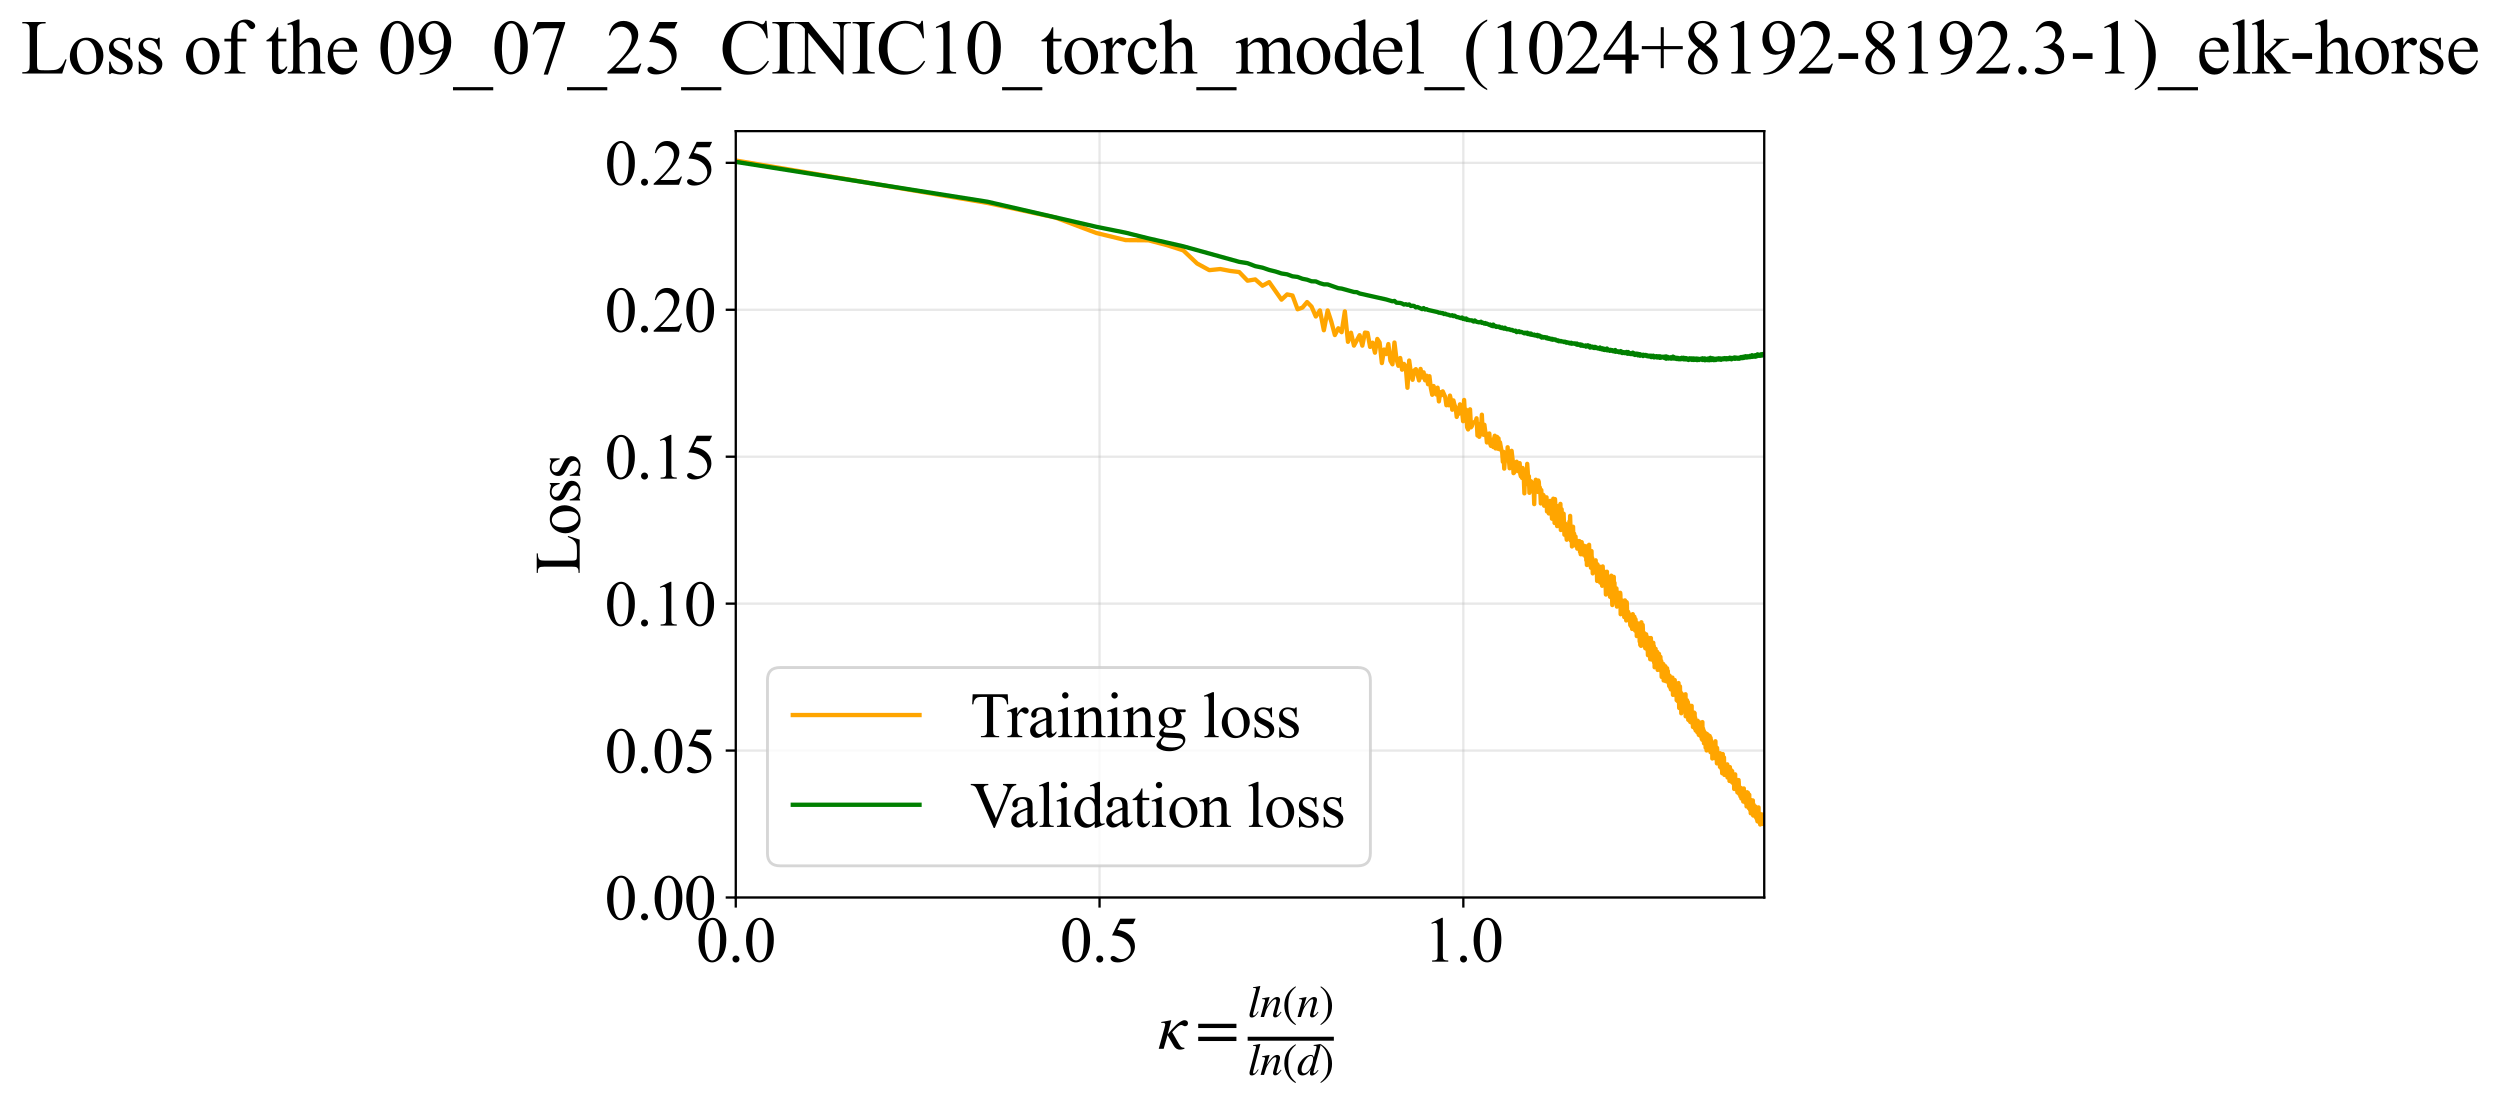 <?xml version="1.0" encoding="utf-8" standalone="no"?>
<!DOCTYPE svg PUBLIC "-//W3C//DTD SVG 1.1//EN"
  "http://www.w3.org/Graphics/SVG/1.1/DTD/svg11.dtd">
<svg xmlns:xlink="http://www.w3.org/1999/xlink" width="868.093pt" height="383.266pt" viewBox="0 0 868.093 383.266" xmlns="http://www.w3.org/2000/svg" version="1.1">
 <defs>
  <style type="text/css">*{stroke-linejoin: round; stroke-linecap: butt}</style>
 </defs>
 <g id="figure_1">
  <g id="patch_1">
   <path d="M -0 383.266 
L 868.093 383.266 
L 868.093 0 
L -0 0 
z
" style="fill: #ffffff"/>
  </g>
  <g id="axes_1">
   <g id="patch_2">
    <path d="M 255.487 311.644 
L 612.607 311.644 
L 612.607 45.532 
L 255.487 45.532 
z
" style="fill: #ffffff"/>
   </g>
   <g id="matplotlib.axis_1">
    <g id="xtick_1">
     <g id="line2d_1">
      <path d="M 255.487 311.644 
L 255.487 45.532 
" clip-path="url(#p969db68930)" style="fill: none; stroke: #b0b0b0; stroke-opacity: 0.3; stroke-width: 0.8; stroke-linecap: square"/>
     </g>
     <g id="line2d_2">
      <defs>
       <path id="md5dd365a99" d="M 0 0 
L 0 3.5 
" style="stroke: #000000; stroke-width: 0.8"/>
      </defs>
      <g>
       <use xlink:href="#md5dd365a99" x="255.487" y="311.644" style="stroke: #000000; stroke-width: 0.8"/>
      </g>
     </g>
     <g id="text_1">
      <!-- 0.0 -->
      <g transform="translate(241.737 333.92) scale(0.22 -0.22)">
       <defs>
        <path id="TimesNewRomanPSMT-30" d="M 231 2094 
Q 231 2819 450 3342 
Q 669 3866 1031 4122 
Q 1313 4325 1613 4325 
Q 2100 4325 2488 3828 
Q 2972 3213 2972 2159 
Q 2972 1422 2759 906 
Q 2547 391 2217 158 
Q 1888 -75 1581 -75 
Q 975 -75 572 641 
Q 231 1244 231 2094 
z
M 844 2016 
Q 844 1141 1059 588 
Q 1238 122 1591 122 
Q 1759 122 1940 273 
Q 2122 425 2216 781 
Q 2359 1319 2359 2297 
Q 2359 3022 2209 3506 
Q 2097 3866 1919 4016 
Q 1791 4119 1609 4119 
Q 1397 4119 1231 3928 
Q 1006 3669 925 3112 
Q 844 2556 844 2016 
z
" transform="scale(0.016)"/>
        <path id="TimesNewRomanPSMT-2e" d="M 800 606 
Q 947 606 1047 504 
Q 1147 403 1147 259 
Q 1147 116 1045 14 
Q 944 -88 800 -88 
Q 656 -88 554 14 
Q 453 116 453 259 
Q 453 406 554 506 
Q 656 606 800 606 
z
" transform="scale(0.016)"/>
       </defs>
       <use xlink:href="#TimesNewRomanPSMT-30"/>
       <use xlink:href="#TimesNewRomanPSMT-2e" transform="translate(50 0)"/>
       <use xlink:href="#TimesNewRomanPSMT-30" transform="translate(75 0)"/>
      </g>
     </g>
    </g>
    <g id="xtick_2">
     <g id="line2d_3">
      <path d="M 381.805 311.644 
L 381.805 45.532 
" clip-path="url(#p969db68930)" style="fill: none; stroke: #b0b0b0; stroke-opacity: 0.3; stroke-width: 0.8; stroke-linecap: square"/>
     </g>
     <g id="line2d_4">
      <g>
       <use xlink:href="#md5dd365a99" x="381.805" y="311.644" style="stroke: #000000; stroke-width: 0.8"/>
      </g>
     </g>
     <g id="text_2">
      <!-- 0.5 -->
      <g transform="translate(368.055 333.92) scale(0.22 -0.22)">
       <defs>
        <path id="TimesNewRomanPSMT-35" d="M 2778 4238 
L 2534 3706 
L 1259 3706 
L 981 3138 
Q 1809 3016 2294 2522 
Q 2709 2097 2709 1522 
Q 2709 1188 2573 903 
Q 2438 619 2231 419 
Q 2025 219 1772 97 
Q 1413 -75 1034 -75 
Q 653 -75 479 54 
Q 306 184 306 341 
Q 306 428 378 495 
Q 450 563 559 563 
Q 641 563 702 538 
Q 763 513 909 409 
Q 1144 247 1384 247 
Q 1750 247 2026 523 
Q 2303 800 2303 1197 
Q 2303 1581 2056 1914 
Q 1809 2247 1375 2428 
Q 1034 2569 447 2591 
L 1259 4238 
L 2778 4238 
z
" transform="scale(0.016)"/>
       </defs>
       <use xlink:href="#TimesNewRomanPSMT-30"/>
       <use xlink:href="#TimesNewRomanPSMT-2e" transform="translate(50 0)"/>
       <use xlink:href="#TimesNewRomanPSMT-35" transform="translate(75 0)"/>
      </g>
     </g>
    </g>
    <g id="xtick_3">
     <g id="line2d_5">
      <path d="M 508.124 311.644 
L 508.124 45.532 
" clip-path="url(#p969db68930)" style="fill: none; stroke: #b0b0b0; stroke-opacity: 0.3; stroke-width: 0.8; stroke-linecap: square"/>
     </g>
     <g id="line2d_6">
      <g>
       <use xlink:href="#md5dd365a99" x="508.124" y="311.644" style="stroke: #000000; stroke-width: 0.8"/>
      </g>
     </g>
     <g id="text_3">
      <!-- 1.0 -->
      <g transform="translate(494.374 333.92) scale(0.22 -0.22)">
       <defs>
        <path id="TimesNewRomanPSMT-31" d="M 750 3822 
L 1781 4325 
L 1884 4325 
L 1884 747 
Q 1884 391 1914 303 
Q 1944 216 2037 169 
Q 2131 122 2419 116 
L 2419 0 
L 825 0 
L 825 116 
Q 1125 122 1212 167 
Q 1300 213 1334 289 
Q 1369 366 1369 747 
L 1369 3034 
Q 1369 3497 1338 3628 
Q 1316 3728 1258 3775 
Q 1200 3822 1119 3822 
Q 1003 3822 797 3725 
L 750 3822 
z
" transform="scale(0.016)"/>
       </defs>
       <use xlink:href="#TimesNewRomanPSMT-31"/>
       <use xlink:href="#TimesNewRomanPSMT-2e" transform="translate(50 0)"/>
       <use xlink:href="#TimesNewRomanPSMT-30" transform="translate(75 0)"/>
      </g>
     </g>
    </g>
    <g id="text_4">
     <!-- $\kappa  = \frac{ln(n)}{ln(d)}$ -->
     <g transform="translate(402.037 364.186) scale(0.22 -0.22)">
      <defs>
       <path id="STIXGeneral-Italic-3ba" d="M 979 1440 
L 998 1446 
Q 1850 2541 2464 2790 
Q 2547 2822 2630 2822 
Q 2797 2822 2886 2736 
Q 2976 2650 2976 2522 
Q 2976 2387 2893 2307 
Q 2810 2227 2682 2227 
Q 2605 2227 2502 2288 
Q 2400 2349 2336 2349 
Q 2170 2349 1990 2205 
Q 1811 2061 1414 1645 
L 2042 544 
Q 2202 262 2310 182 
Q 2419 102 2624 102 
L 2624 0 
Q 2374 -83 2182 -83 
Q 1786 -83 1555 326 
L 960 1350 
L 576 0 
L 90 0 
L 640 1978 
Q 730 2317 730 2406 
Q 730 2560 518 2560 
L 339 2560 
L 339 2650 
Q 678 2694 1306 2822 
L 1325 2803 
L 979 1440 
z
" transform="scale(0.016)"/>
       <path id="STIXGeneral-Regular-3d" d="M 4077 2048 
L 307 2048 
L 307 2470 
L 4077 2470 
L 4077 2048 
z
M 4077 768 
L 307 768 
L 307 1190 
L 4077 1190 
L 4077 768 
z
" transform="scale(0.016)"/>
       <path id="STIXGeneral-Italic-6c" d="M 1786 4339 
L 806 595 
Q 755 410 755 320 
Q 755 205 864 205 
Q 1037 205 1293 570 
L 1453 794 
L 1542 730 
Q 1254 275 1046 102 
Q 838 -70 576 -70 
Q 262 -70 262 288 
Q 262 397 288 480 
L 1165 3834 
Q 1184 3898 1184 3955 
Q 1184 4096 870 4096 
L 755 4096 
L 755 4198 
Q 1203 4250 1747 4371 
L 1786 4339 
z
" transform="scale(0.016)"/>
       <path id="STIXGeneral-Italic-6e" d="M 2944 749 
L 3034 666 
Q 2707 218 2534 80 
Q 2362 -58 2138 -58 
Q 2010 -58 1923 28 
Q 1837 115 1837 288 
Q 1837 390 1939 768 
L 2221 1805 
Q 2310 2150 2310 2310 
Q 2310 2496 2157 2496 
Q 1971 2496 1750 2275 
Q 1530 2054 1210 1587 
Q 998 1274 899 1024 
Q 800 774 570 0 
L 90 0 
L 704 2240 
Q 717 2304 717 2349 
Q 717 2445 630 2480 
Q 544 2515 301 2522 
L 301 2624 
Q 550 2675 857 2729 
Q 1165 2784 1338 2822 
L 1363 2810 
L 934 1414 
Q 1408 2170 1753 2496 
Q 2099 2822 2413 2822 
Q 2611 2822 2720 2716 
Q 2829 2611 2829 2432 
Q 2829 2272 2765 2048 
L 2406 749 
Q 2317 429 2317 358 
Q 2317 243 2419 243 
Q 2541 243 2810 582 
Q 2854 634 2944 749 
z
" transform="scale(0.016)"/>
       <path id="STIXGeneral-Regular-28" d="M 1946 -1030 
L 1869 -1133 
Q 1126 -710 716 32 
Q 307 774 307 1613 
Q 307 3386 1888 4326 
L 1946 4224 
Q 1293 3667 1075 3126 
Q 858 2586 858 1632 
Q 858 685 1082 96 
Q 1306 -493 1946 -1030 
z
" transform="scale(0.016)"/>
       <path id="STIXGeneral-Regular-29" d="M 186 4224 
L 262 4326 
Q 992 3891 1408 3148 
Q 1824 2406 1824 1581 
Q 1824 -166 243 -1133 
L 186 -1030 
Q 845 -486 1059 54 
Q 1274 595 1274 1562 
Q 1274 2534 1059 3120 
Q 845 3706 186 4224 
z
" transform="scale(0.016)"/>
       <path id="STIXGeneral-Italic-64" d="M 3334 4371 
L 3373 4333 
L 3123 3360 
L 2739 1958 
Q 2323 429 2323 384 
Q 2323 256 2438 256 
Q 2522 256 2614 336 
Q 2707 416 2963 710 
L 3040 646 
Q 2547 -83 2099 -83 
Q 1978 -83 1907 -6 
Q 1837 70 1837 205 
Q 1837 397 1920 774 
Q 1645 307 1379 118 
Q 1114 -70 781 -70 
Q 461 -70 278 125 
Q 96 320 96 678 
Q 96 1440 713 2131 
Q 1331 2822 1965 2822 
Q 2163 2822 2256 2732 
Q 2349 2643 2381 2451 
L 2387 2451 
L 2675 3494 
Q 2765 3808 2765 3949 
Q 2765 4051 2694 4076 
Q 2624 4102 2355 4115 
L 2355 4224 
Q 2848 4269 3334 4371 
z
M 2278 2310 
Q 2278 2477 2185 2576 
Q 2093 2675 1978 2675 
Q 1677 2675 1395 2381 
Q 1075 2042 864 1571 
Q 653 1101 653 704 
Q 653 486 752 361 
Q 851 237 1024 237 
Q 1312 237 1606 550 
Q 1901 864 2089 1350 
Q 2278 1837 2278 2310 
z
" transform="scale(0.016)"/>
      </defs>
      <use xlink:href="#STIXGeneral-Italic-3ba" transform="translate(0 0.003)"/>
      <use xlink:href="#STIXGeneral-Regular-3d" transform="translate(58.84 0.003)"/>
      <use xlink:href="#STIXGeneral-Italic-6c" transform="translate(141.78 50.192) scale(0.7)"/>
      <use xlink:href="#STIXGeneral-Italic-6e" transform="translate(161.24 50.192) scale(0.7)"/>
      <use xlink:href="#STIXGeneral-Regular-28" transform="translate(196.24 50.192) scale(0.7)"/>
      <use xlink:href="#STIXGeneral-Italic-6e" transform="translate(219.55 50.192) scale(0.7)"/>
      <use xlink:href="#STIXGeneral-Regular-29" transform="translate(254.55 50.192) scale(0.7)"/>
      <use xlink:href="#STIXGeneral-Italic-6c" transform="translate(141.78 -41.258) scale(0.7)"/>
      <use xlink:href="#STIXGeneral-Italic-6e" transform="translate(161.24 -41.258) scale(0.7)"/>
      <use xlink:href="#STIXGeneral-Regular-28" transform="translate(196.24 -41.258) scale(0.7)"/>
      <use xlink:href="#STIXGeneral-Italic-64" transform="translate(219.55 -41.258) scale(0.7)"/>
      <use xlink:href="#STIXGeneral-Regular-29" transform="translate(254.55 -41.258) scale(0.7)"/>
      <path d="M 141.78 12.8 
L 141.78 19.05 
L 277.86 19.05 
L 277.86 12.8 
L 141.78 12.8 
z
"/>
     </g>
    </g>
   </g>
   <g id="matplotlib.axis_2">
    <g id="ytick_1">
     <g id="line2d_7">
      <path d="M 255.487 311.644 
L 612.607 311.644 
" clip-path="url(#p969db68930)" style="fill: none; stroke: #b0b0b0; stroke-opacity: 0.3; stroke-width: 0.8; stroke-linecap: square"/>
     </g>
     <g id="line2d_8">
      <defs>
       <path id="m43905c25fe" d="M 0 0 
L -3.5 0 
" style="stroke: #000000; stroke-width: 0.8"/>
      </defs>
      <g>
       <use xlink:href="#m43905c25fe" x="255.487" y="311.644" style="stroke: #000000; stroke-width: 0.8"/>
      </g>
     </g>
     <g id="text_5">
      <!-- 0.00 -->
      <g transform="translate(209.987 319.282) scale(0.22 -0.22)">
       <use xlink:href="#TimesNewRomanPSMT-30"/>
       <use xlink:href="#TimesNewRomanPSMT-2e" transform="translate(50 0)"/>
       <use xlink:href="#TimesNewRomanPSMT-30" transform="translate(75 0)"/>
       <use xlink:href="#TimesNewRomanPSMT-30" transform="translate(125 0)"/>
      </g>
     </g>
    </g>
    <g id="ytick_2">
     <g id="line2d_9">
      <path d="M 255.487 260.622 
L 612.607 260.622 
" clip-path="url(#p969db68930)" style="fill: none; stroke: #b0b0b0; stroke-opacity: 0.3; stroke-width: 0.8; stroke-linecap: square"/>
     </g>
     <g id="line2d_10">
      <g>
       <use xlink:href="#m43905c25fe" x="255.487" y="260.622" style="stroke: #000000; stroke-width: 0.8"/>
      </g>
     </g>
     <g id="text_6">
      <!-- 0.05 -->
      <g transform="translate(209.987 268.26) scale(0.22 -0.22)">
       <use xlink:href="#TimesNewRomanPSMT-30"/>
       <use xlink:href="#TimesNewRomanPSMT-2e" transform="translate(50 0)"/>
       <use xlink:href="#TimesNewRomanPSMT-30" transform="translate(75 0)"/>
       <use xlink:href="#TimesNewRomanPSMT-35" transform="translate(125 0)"/>
      </g>
     </g>
    </g>
    <g id="ytick_3">
     <g id="line2d_11">
      <path d="M 255.487 209.601 
L 612.607 209.601 
" clip-path="url(#p969db68930)" style="fill: none; stroke: #b0b0b0; stroke-opacity: 0.3; stroke-width: 0.8; stroke-linecap: square"/>
     </g>
     <g id="line2d_12">
      <g>
       <use xlink:href="#m43905c25fe" x="255.487" y="209.601" style="stroke: #000000; stroke-width: 0.8"/>
      </g>
     </g>
     <g id="text_7">
      <!-- 0.10 -->
      <g transform="translate(209.987 217.239) scale(0.22 -0.22)">
       <use xlink:href="#TimesNewRomanPSMT-30"/>
       <use xlink:href="#TimesNewRomanPSMT-2e" transform="translate(50 0)"/>
       <use xlink:href="#TimesNewRomanPSMT-31" transform="translate(75 0)"/>
       <use xlink:href="#TimesNewRomanPSMT-30" transform="translate(125 0)"/>
      </g>
     </g>
    </g>
    <g id="ytick_4">
     <g id="line2d_13">
      <path d="M 255.487 158.58 
L 612.607 158.58 
" clip-path="url(#p969db68930)" style="fill: none; stroke: #b0b0b0; stroke-opacity: 0.3; stroke-width: 0.8; stroke-linecap: square"/>
     </g>
     <g id="line2d_14">
      <g>
       <use xlink:href="#m43905c25fe" x="255.487" y="158.58" style="stroke: #000000; stroke-width: 0.8"/>
      </g>
     </g>
     <g id="text_8">
      <!-- 0.15 -->
      <g transform="translate(209.987 166.218) scale(0.22 -0.22)">
       <use xlink:href="#TimesNewRomanPSMT-30"/>
       <use xlink:href="#TimesNewRomanPSMT-2e" transform="translate(50 0)"/>
       <use xlink:href="#TimesNewRomanPSMT-31" transform="translate(75 0)"/>
       <use xlink:href="#TimesNewRomanPSMT-35" transform="translate(125 0)"/>
      </g>
     </g>
    </g>
    <g id="ytick_5">
     <g id="line2d_15">
      <path d="M 255.487 107.558 
L 612.607 107.558 
" clip-path="url(#p969db68930)" style="fill: none; stroke: #b0b0b0; stroke-opacity: 0.3; stroke-width: 0.8; stroke-linecap: square"/>
     </g>
     <g id="line2d_16">
      <g>
       <use xlink:href="#m43905c25fe" x="255.487" y="107.558" style="stroke: #000000; stroke-width: 0.8"/>
      </g>
     </g>
     <g id="text_9">
      <!-- 0.20 -->
      <g transform="translate(209.987 115.197) scale(0.22 -0.22)">
       <defs>
        <path id="TimesNewRomanPSMT-32" d="M 2934 816 
L 2638 0 
L 138 0 
L 138 116 
Q 1241 1122 1691 1759 
Q 2141 2397 2141 2925 
Q 2141 3328 1894 3587 
Q 1647 3847 1303 3847 
Q 991 3847 742 3664 
Q 494 3481 375 3128 
L 259 3128 
Q 338 3706 661 4015 
Q 984 4325 1469 4325 
Q 1984 4325 2329 3994 
Q 2675 3663 2675 3213 
Q 2675 2891 2525 2569 
Q 2294 2063 1775 1497 
Q 997 647 803 472 
L 1909 472 
Q 2247 472 2383 497 
Q 2519 522 2628 598 
Q 2738 675 2819 816 
L 2934 816 
z
" transform="scale(0.016)"/>
       </defs>
       <use xlink:href="#TimesNewRomanPSMT-30"/>
       <use xlink:href="#TimesNewRomanPSMT-2e" transform="translate(50 0)"/>
       <use xlink:href="#TimesNewRomanPSMT-32" transform="translate(75 0)"/>
       <use xlink:href="#TimesNewRomanPSMT-30" transform="translate(125 0)"/>
      </g>
     </g>
    </g>
    <g id="ytick_6">
     <g id="line2d_17">
      <path d="M 255.487 56.537 
L 612.607 56.537 
" clip-path="url(#p969db68930)" style="fill: none; stroke: #b0b0b0; stroke-opacity: 0.3; stroke-width: 0.8; stroke-linecap: square"/>
     </g>
     <g id="line2d_18">
      <g>
       <use xlink:href="#m43905c25fe" x="255.487" y="56.537" style="stroke: #000000; stroke-width: 0.8"/>
      </g>
     </g>
     <g id="text_10">
      <!-- 0.25 -->
      <g transform="translate(209.987 64.175) scale(0.22 -0.22)">
       <use xlink:href="#TimesNewRomanPSMT-30"/>
       <use xlink:href="#TimesNewRomanPSMT-2e" transform="translate(50 0)"/>
       <use xlink:href="#TimesNewRomanPSMT-32" transform="translate(75 0)"/>
       <use xlink:href="#TimesNewRomanPSMT-35" transform="translate(125 0)"/>
      </g>
     </g>
    </g>
    <g id="text_11">
     <!-- Loss -->
     <g transform="translate(201.281 199.369) rotate(-90) scale(0.22 -0.22)">
      <defs>
       <path id="TimesNewRomanPSMT-4c" d="M 3669 1172 
L 3772 1150 
L 3409 0 
L 128 0 
L 128 116 
L 288 116 
Q 556 116 672 291 
Q 738 391 738 753 
L 738 3488 
Q 738 3884 650 3984 
Q 528 4122 288 4122 
L 128 4122 
L 128 4238 
L 2047 4238 
L 2047 4122 
Q 1709 4125 1573 4059 
Q 1438 3994 1388 3894 
Q 1338 3794 1338 3416 
L 1338 753 
Q 1338 494 1388 397 
Q 1425 331 1503 300 
Q 1581 269 1991 269 
L 2300 269 
Q 2788 269 2984 341 
Q 3181 413 3343 595 
Q 3506 778 3669 1172 
z
" transform="scale(0.016)"/>
       <path id="TimesNewRomanPSMT-6f" d="M 1600 2947 
Q 2250 2947 2644 2453 
Q 2978 2031 2978 1484 
Q 2978 1100 2793 706 
Q 2609 313 2286 112 
Q 1963 -88 1566 -88 
Q 919 -88 538 428 
Q 216 863 216 1403 
Q 216 1797 411 2186 
Q 606 2575 925 2761 
Q 1244 2947 1600 2947 
z
M 1503 2744 
Q 1338 2744 1170 2645 
Q 1003 2547 900 2300 
Q 797 2053 797 1666 
Q 797 1041 1045 587 
Q 1294 134 1700 134 
Q 2003 134 2200 384 
Q 2397 634 2397 1244 
Q 2397 2006 2069 2444 
Q 1847 2744 1503 2744 
z
" transform="scale(0.016)"/>
       <path id="TimesNewRomanPSMT-73" d="M 2050 2947 
L 2050 1972 
L 1947 1972 
Q 1828 2431 1642 2597 
Q 1456 2763 1169 2763 
Q 950 2763 815 2647 
Q 681 2531 681 2391 
Q 681 2216 781 2091 
Q 878 1963 1175 1819 
L 1631 1597 
Q 2266 1288 2266 781 
Q 2266 391 1970 151 
Q 1675 -88 1309 -88 
Q 1047 -88 709 6 
Q 606 38 541 38 
Q 469 38 428 -44 
L 325 -44 
L 325 978 
L 428 978 
Q 516 541 762 319 
Q 1009 97 1316 97 
Q 1531 97 1667 223 
Q 1803 350 1803 528 
Q 1803 744 1651 891 
Q 1500 1038 1047 1263 
Q 594 1488 453 1669 
Q 313 1847 313 2119 
Q 313 2472 555 2709 
Q 797 2947 1181 2947 
Q 1350 2947 1591 2875 
Q 1750 2828 1803 2828 
Q 1853 2828 1881 2850 
Q 1909 2872 1947 2947 
L 2050 2947 
z
" transform="scale(0.016)"/>
      </defs>
      <use xlink:href="#TimesNewRomanPSMT-4c"/>
      <use xlink:href="#TimesNewRomanPSMT-6f" transform="translate(61.084 0)"/>
      <use xlink:href="#TimesNewRomanPSMT-73" transform="translate(111.084 0)"/>
      <use xlink:href="#TimesNewRomanPSMT-73" transform="translate(150 0)"/>
     </g>
    </g>
   </g>
   <g id="line2d_19">
    <path d="M 255.487 55.736 
L 342.901 70.478 
L 366.47 75.54 
L 380.666 80.895 
L 390.856 83.376 
L 398.811 83.442 
L 405.337 85.166 
L 410.87 86.942 
L 415.673 91.496 
L 419.916 93.809 
L 423.716 93.419 
L 427.157 94.076 
L 430.301 94.466 
L 433.195 97.467 
L 435.876 97.022 
L 438.374 99.209 
L 440.711 97.967 
L 444.979 104.05 
L 446.939 102.228 
L 448.799 102.609 
L 450.568 107.39 
L 452.256 106.812 
L 453.869 104.888 
L 455.414 106.461 
L 456.895 109.895 
L 458.319 107.788 
L 459.69 114.674 
L 461.01 107.802 
L 462.285 111.699 
L 463.516 116.339 
L 464.708 113.986 
L 465.861 115.346 
L 466.979 108.114 
L 468.064 118.691 
L 469.118 115.538 
L 470.141 120.01 
L 472.107 116.388 
L 473.051 120.017 
L 473.972 115.482 
L 474.869 115.613 
L 475.746 120.453 
L 476.601 118.993 
L 477.437 122.467 
L 478.254 117.695 
L 479.054 118.935 
L 479.836 126.067 
L 480.602 121.377 
L 481.352 122.952 
L 482.086 119.482 
L 482.807 125.259 
L 483.513 126.499 
L 484.206 118.933 
L 484.886 124.52 
L 485.554 127.024 
L 486.209 124.315 
L 486.853 128.37 
L 487.486 126.352 
L 488.108 127.172 
L 488.72 134.648 
L 489.321 125.199 
L 489.913 129.449 
L 490.495 131.877 
L 491.068 128.683 
L 491.632 128.189 
L 492.188 129.867 
L 492.735 132.089 
L 493.274 128.099 
L 493.806 131.073 
L 494.329 129.286 
L 494.846 132.056 
L 495.355 130.438 
L 495.857 133.417 
L 496.352 130.625 
L 496.841 134.743 
L 497.323 137.079 
L 497.798 134.046 
L 498.268 135.828 
L 498.732 136.973 
L 499.19 134.621 
L 499.642 139.378 
L 500.089 136.167 
L 500.53 137.227 
L 500.966 135.885 
L 501.823 137.819 
L 502.243 140.719 
L 502.659 140.266 
L 503.071 140.726 
L 503.478 137.368 
L 503.88 139.112 
L 504.278 142.27 
L 504.671 139.035 
L 505.061 140.618 
L 505.446 141.459 
L 505.827 144.768 
L 506.205 142.982 
L 506.578 143.662 
L 506.948 140.401 
L 507.314 141.302 
L 507.676 142.679 
L 508.035 146.255 
L 508.39 138.883 
L 508.742 145.046 
L 509.09 142.254 
L 509.435 148.349 
L 509.777 149.12 
L 510.116 146.164 
L 510.452 142.126 
L 510.784 148.377 
L 511.114 147.91 
L 511.44 146.772 
L 511.764 146.693 
L 512.403 146.268 
L 512.718 145.245 
L 513.031 151.233 
L 513.341 147.224 
L 513.648 151.677 
L 513.953 150.743 
L 514.255 148.648 
L 514.555 143.997 
L 514.852 150.419 
L 515.147 150.989 
L 515.44 147.496 
L 515.73 149.834 
L 516.018 150.655 
L 516.303 153.641 
L 516.587 152.619 
L 516.868 153.291 
L 517.147 150.525 
L 517.424 154.032 
L 517.699 154.819 
L 517.972 152.741 
L 518.242 153.537 
L 518.511 155.218 
L 518.778 152.373 
L 519.043 151.301 
L 519.306 155.711 
L 519.567 154.531 
L 519.826 151.701 
L 520.084 155.823 
L 520.339 152.211 
L 520.593 155.95 
L 520.845 153.591 
L 521.344 156.296 
L 521.591 156.957 
L 521.836 160.344 
L 522.08 156.9 
L 522.322 162.724 
L 522.562 159.496 
L 522.801 158.101 
L 523.038 158.577 
L 523.274 159.879 
L 523.508 155.3 
L 523.741 159.074 
L 523.973 160.015 
L 524.202 162.598 
L 524.431 158.748 
L 524.658 159.868 
L 524.883 156.545 
L 525.33 160.369 
L 525.552 164.294 
L 525.772 164.099 
L 525.99 161.854 
L 526.208 161.436 
L 526.424 160.532 
L 526.639 160.327 
L 526.853 162.705 
L 527.065 163.604 
L 527.276 163.023 
L 527.486 161.239 
L 527.695 160.822 
L 527.902 164.641 
L 528.109 165.413 
L 528.314 164.901 
L 528.518 165.966 
L 528.721 162.494 
L 529.124 166.059 
L 529.323 171.309 
L 529.522 165.283 
L 529.719 168.245 
L 529.916 165.024 
L 530.111 167.191 
L 530.305 161.066 
L 530.498 163.792 
L 530.691 168.261 
L 530.882 165.355 
L 531.072 171.128 
L 531.261 169.531 
L 531.45 170.494 
L 531.637 167.106 
L 531.823 170.384 
L 532.009 169.505 
L 532.193 167.697 
L 532.377 170.535 
L 532.559 170.127 
L 532.741 175.048 
L 532.922 167.952 
L 533.102 167.745 
L 533.281 166.579 
L 533.459 170.008 
L 533.636 169.143 
L 533.988 170.814 
L 534.163 166.851 
L 534.337 167.353 
L 534.51 170.716 
L 534.682 169.247 
L 534.853 170.693 
L 535.024 174.827 
L 535.194 170.166 
L 535.363 174.394 
L 535.699 173.602 
L 535.865 171.843 
L 536.031 172.088 
L 536.197 175.615 
L 536.361 172.565 
L 536.525 174.575 
L 536.688 172.923 
L 536.85 174.352 
L 537.012 172.685 
L 537.173 177.594 
L 537.333 174.299 
L 537.492 174.112 
L 537.809 178.293 
L 537.966 174.269 
L 538.123 176.732 
L 538.279 173.915 
L 538.434 175.034 
L 538.589 174.371 
L 538.897 180.114 
L 539.049 179.654 
L 539.353 173.166 
L 539.504 179.57 
L 539.654 178.434 
L 539.804 181.598 
L 539.953 173.3 
L 540.249 178.145 
L 540.396 178.1 
L 540.543 176.384 
L 540.689 182.69 
L 540.834 175.743 
L 541.267 179.943 
L 541.41 177.207 
L 541.553 178.583 
L 541.695 182.895 
L 541.836 174.97 
L 541.977 184.045 
L 542.257 176.83 
L 542.397 182.509 
L 542.536 179.639 
L 542.812 181.901 
L 542.949 178.372 
L 543.222 185.672 
L 543.357 184.739 
L 543.493 181.78 
L 543.627 185.05 
L 543.762 184.721 
L 544.028 187.411 
L 544.161 183.921 
L 544.293 183.645 
L 544.425 183.681 
L 544.687 186.656 
L 544.818 185.715 
L 544.948 181.07 
L 545.077 184.921 
L 545.206 179.14 
L 545.463 187.737 
L 545.717 184.601 
L 545.844 189.756 
L 545.97 185.945 
L 546.096 188.39 
L 546.222 182.904 
L 546.347 187.667 
L 546.471 187.409 
L 546.595 185.294 
L 546.719 187.586 
L 546.842 186.62 
L 546.965 187.164 
L 547.088 186.313 
L 547.21 189.552 
L 547.453 187.745 
L 547.574 187.796 
L 547.694 190.514 
L 548.053 187.886 
L 548.29 190.026 
L 548.408 187.87 
L 548.644 191.694 
L 548.761 190.092 
L 548.877 192.462 
L 549.109 188.24 
L 549.225 188.25 
L 549.455 192.226 
L 549.569 192.526 
L 549.683 189.853 
L 549.91 192.436 
L 550.023 189.492 
L 550.248 192.199 
L 550.36 192.112 
L 550.471 193.148 
L 550.583 192.207 
L 550.694 189.688 
L 550.804 194.537 
L 550.914 191.013 
L 551.024 196.186 
L 551.243 193 
L 551.352 192.385 
L 551.461 195.276 
L 551.569 191.236 
L 551.677 194.221 
L 551.785 189.166 
L 551.999 195.698 
L 552.212 196.447 
L 552.318 191.937 
L 552.424 197.155 
L 552.635 191.352 
L 552.739 195.718 
L 552.844 193.671 
L 552.948 194.78 
L 553.052 199.094 
L 553.156 195.742 
L 553.362 197.9 
L 553.465 195.408 
L 553.568 198.204 
L 553.67 194.705 
L 553.772 195.789 
L 553.873 198.39 
L 554.076 194.562 
L 554.277 198.595 
L 554.377 196.908 
L 554.477 198.339 
L 554.577 201.738 
L 554.676 195.955 
L 554.874 199.698 
L 554.973 200.042 
L 555.169 197.306 
L 555.267 199.117 
L 555.365 196.712 
L 555.656 202.298 
L 555.752 196.923 
L 555.849 199.814 
L 556.041 197.274 
L 556.231 201.187 
L 556.326 203.408 
L 556.516 196.679 
L 556.61 199.077 
L 556.704 198.331 
L 556.798 201.405 
L 556.985 198.424 
L 557.078 203.237 
L 557.17 200.656 
L 557.263 201.241 
L 557.355 201.175 
L 557.448 200.668 
L 557.631 206.445 
L 557.814 200.006 
L 557.905 201.69 
L 557.996 198.529 
L 558.086 203.352 
L 558.176 202.68 
L 558.266 200.831 
L 558.356 205.554 
L 558.535 201.618 
L 558.625 205.908 
L 558.714 201.541 
L 558.802 201.571 
L 559.067 207.242 
L 559.243 202.236 
L 559.33 205.711 
L 559.505 199.899 
L 559.851 210.096 
L 559.937 201.462 
L 560.023 204.055 
L 560.109 203.147 
L 560.279 207.707 
L 560.364 200.316 
L 560.449 206.931 
L 560.618 202.401 
L 560.702 208.467 
L 560.786 207.742 
L 560.87 208.01 
L 561.038 205.18 
L 561.121 209.309 
L 561.287 204.322 
L 561.452 210.636 
L 561.534 205.681 
L 561.617 208.776 
L 561.699 208.053 
L 561.78 210.274 
L 561.943 205.819 
L 562.025 208.872 
L 562.106 208.736 
L 562.187 206.739 
L 562.267 207.958 
L 562.348 207.674 
L 562.428 206.345 
L 562.508 206.567 
L 562.588 205.836 
L 562.668 206.473 
L 562.748 213.285 
L 562.907 209.293 
L 562.986 209.792 
L 563.065 209.242 
L 563.144 210.968 
L 563.222 210.963 
L 563.301 208.536 
L 563.379 210.609 
L 563.457 209.114 
L 563.535 209.631 
L 563.613 209.455 
L 563.69 210.579 
L 563.768 209.048 
L 563.999 214.276 
L 564.229 208.476 
L 564.457 213.498 
L 564.533 209.662 
L 564.685 215.454 
L 564.835 209.093 
L 564.91 209.624 
L 564.985 212.433 
L 565.06 212.266 
L 565.134 212.421 
L 565.209 213.541 
L 565.283 213.182 
L 565.357 212.452 
L 565.431 214.491 
L 565.505 214.168 
L 565.579 215.363 
L 565.726 213.232 
L 565.799 214.754 
L 565.872 214.691 
L 565.945 215.009 
L 566.091 217.075 
L 566.235 213.993 
L 566.308 217.403 
L 566.38 213.529 
L 566.452 213.825 
L 566.738 218.398 
L 566.951 213.257 
L 567.163 216.567 
L 567.234 216.492 
L 567.304 215.284 
L 567.374 215.794 
L 567.514 214.139 
L 567.584 218.226 
L 567.654 215.361 
L 567.792 218.983 
L 567.862 214.95 
L 567.931 215.105 
L 568.068 218.639 
L 568.137 216.138 
L 568.206 217.97 
L 568.274 216.597 
L 568.342 220.871 
L 568.411 218.858 
L 568.479 218.845 
L 568.547 220.763 
L 568.614 217.323 
L 568.682 218.564 
L 568.817 216.484 
L 568.951 219.893 
L 569.019 219.071 
L 569.085 216.754 
L 569.219 220.762 
L 569.285 218.54 
L 569.352 222.764 
L 569.418 219.157 
L 569.484 219.669 
L 569.551 223.909 
L 569.616 218.042 
L 569.682 224.127 
L 569.748 222.152 
L 569.814 224.262 
L 569.944 216.073 
L 570.01 222.282 
L 570.075 219.58 
L 570.205 223.11 
L 570.399 216.989 
L 570.463 218.264 
L 570.528 221.788 
L 570.592 219.591 
L 570.784 224.193 
L 570.975 219.874 
L 571.038 220.513 
L 571.228 222.951 
L 571.291 225.094 
L 571.416 221.849 
L 571.479 223.026 
L 571.542 224.403 
L 571.604 220.252 
L 571.666 223.849 
L 571.729 220.828 
L 571.791 225.375 
L 571.853 222.515 
L 571.915 224.427 
L 571.977 223.892 
L 572.038 222.294 
L 572.223 227.512 
L 572.284 226.935 
L 572.406 222.364 
L 572.528 224.037 
L 572.589 221.548 
L 572.65 223.247 
L 572.71 223.883 
L 572.771 223.451 
L 572.831 223.015 
L 572.952 224.372 
L 573.012 228.917 
L 573.072 225.845 
L 573.132 226.127 
L 573.251 221.545 
L 573.43 228.123 
L 573.489 229.038 
L 573.607 224.24 
L 573.666 226.44 
L 573.725 223.852 
L 573.784 229.011 
L 573.843 226.606 
L 573.901 228.197 
L 574.077 223.2 
L 574.193 227.869 
L 574.251 224.252 
L 574.309 225.949 
L 574.367 230.084 
L 574.425 226.527 
L 574.483 225.072 
L 574.54 231.7 
L 574.598 228.461 
L 574.655 230.776 
L 574.712 226.639 
L 574.77 229.591 
L 574.827 231.197 
L 574.884 225.291 
L 574.941 228.541 
L 574.998 228.374 
L 575.055 230.33 
L 575.111 229.256 
L 575.168 226.801 
L 575.337 231.299 
L 575.394 230.175 
L 575.45 226.371 
L 575.618 232.636 
L 575.674 229.662 
L 575.73 230.923 
L 575.785 231.664 
L 575.841 231.403 
L 575.952 227.772 
L 576.007 231.18 
L 576.062 227.049 
L 576.118 228.723 
L 576.447 232.183 
L 576.556 228.081 
L 576.719 232.577 
L 576.773 232.991 
L 576.827 229.48 
L 576.881 232.436 
L 576.935 232.899 
L 576.989 235.048 
L 577.097 232.256 
L 577.15 234.511 
L 577.204 234.036 
L 577.417 230.459 
L 577.47 233.638 
L 577.523 233.278 
L 577.577 230.601 
L 577.682 236.289 
L 577.735 232.825 
L 577.788 233.349 
L 577.84 235.451 
L 577.893 234.103 
L 577.998 233.803 
L 578.05 236.338 
L 578.102 233.865 
L 578.259 231.34 
L 578.363 236.504 
L 578.466 232.698 
L 578.518 235.936 
L 578.569 232.904 
L 578.672 235.563 
L 578.775 233.078 
L 578.826 233.931 
L 578.877 232.056 
L 578.928 234.185 
L 579.03 235.349 
L 579.081 235.186 
L 579.132 232.992 
L 579.183 236.178 
L 579.233 234.007 
L 579.284 234.569 
L 579.334 237.126 
L 579.385 235.188 
L 579.485 237.311 
L 579.536 235.252 
L 579.586 238.205 
L 579.636 236.205 
L 579.686 235.87 
L 579.736 236.732 
L 579.786 234.681 
L 579.836 235.772 
L 579.935 238.702 
L 580.034 238.398 
L 580.133 235.909 
L 580.182 239.393 
L 580.232 236.525 
L 580.281 236.478 
L 580.379 237.775 
L 580.428 237.724 
L 580.477 236.115 
L 580.624 239.175 
L 580.721 235.286 
L 580.915 241.289 
L 580.963 239.799 
L 581.011 240.352 
L 581.059 240.52 
L 581.204 238.183 
L 581.252 238.17 
L 581.395 239.127 
L 581.49 239.489 
L 581.538 236.146 
L 581.585 240.839 
L 581.633 239.57 
L 581.68 238.548 
L 581.727 238.896 
L 581.822 238.37 
L 581.869 240.814 
L 581.916 240.514 
L 581.963 241.507 
L 582.01 240.128 
L 582.057 241.753 
L 582.15 239.323 
L 582.197 243.135 
L 582.244 238.906 
L 582.29 238.871 
L 582.383 241.747 
L 582.43 238.509 
L 582.476 242.641 
L 582.522 243.441 
L 582.568 243.276 
L 582.707 239.161 
L 582.661 243.444 
L 582.753 239.507 
L 582.799 240.433 
L 582.844 237.177 
L 582.89 241.622 
L 582.936 240.482 
L 583.073 245.837 
L 583.118 241.429 
L 583.209 241.632 
L 583.255 241.82 
L 583.3 241.159 
L 583.345 238.343 
L 583.481 243.326 
L 583.571 240.341 
L 583.616 241.49 
L 583.66 243.812 
L 583.705 243.68 
L 583.75 242.14 
L 583.795 247.677 
L 583.884 245.03 
L 583.973 240.899 
L 584.017 241.421 
L 584.15 244.866 
L 584.194 244.563 
L 584.238 243.54 
L 584.283 245.772 
L 584.327 242.926 
L 584.371 242.803 
L 584.502 246.59 
L 584.633 243.329 
L 584.721 246.748 
L 584.764 243.767 
L 584.808 242.216 
L 584.938 246.329 
L 585.024 242.653 
L 585.067 245.652 
L 585.153 244.322 
L 585.196 244.925 
L 585.239 245.182 
L 585.282 241.068 
L 585.325 248.73 
L 585.411 246.362 
L 585.453 245.661 
L 585.581 248.601 
L 585.709 246.234 
L 585.751 248.35 
L 585.793 243.155 
L 585.835 248.506 
L 585.878 245.501 
L 585.92 248.489 
L 585.962 243.611 
L 586.046 245.571 
L 586.088 243.8 
L 586.13 246.246 
L 586.172 246.597 
L 586.214 249.938 
L 586.255 249.021 
L 586.38 245.17 
L 586.422 246.188 
L 586.463 250.114 
L 586.505 248.988 
L 586.629 244.957 
L 586.67 245.523 
L 586.753 248.401 
L 586.794 247.647 
L 586.835 246.253 
L 586.876 246.935 
L 586.917 250.698 
L 586.999 248.527 
L 587.04 246.528 
L 587.081 247.861 
L 587.122 249.277 
L 587.162 247.468 
L 587.203 248.432 
L 587.244 245.864 
L 587.284 248.577 
L 587.325 249.285 
L 587.365 249.226 
L 587.406 245.102 
L 587.446 249.825 
L 587.487 247.917 
L 587.567 247.597 
L 587.608 251.03 
L 587.648 249.869 
L 587.688 250.535 
L 587.728 251.448 
L 587.768 248.358 
L 587.808 250.429 
L 587.848 252.429 
L 587.888 248.735 
L 587.968 250.781 
L 588.008 251.238 
L 588.087 249.322 
L 588.127 250.692 
L 588.166 250.852 
L 588.285 247.444 
L 588.364 249.782 
L 588.403 248.739 
L 588.443 247.635 
L 588.56 253.044 
L 588.6 249.109 
L 588.678 250.231 
L 588.717 249.747 
L 588.795 253.657 
L 588.834 252.311 
L 588.872 251.447 
L 588.911 251.708 
L 588.95 252.659 
L 588.989 250.596 
L 589.066 252.113 
L 589.105 251.063 
L 589.143 251.197 
L 589.297 253.657 
L 589.336 254.238 
L 589.489 250.26 
L 589.527 252.244 
L 589.603 251.045 
L 589.641 251.505 
L 589.679 250.58 
L 589.831 255.055 
L 589.869 251.912 
L 589.907 252.424 
L 589.944 255.239 
L 589.982 253.422 
L 590.02 252.161 
L 590.057 252.928 
L 590.095 254.77 
L 590.133 251.747 
L 590.17 253.133 
L 590.32 250.885 
L 590.357 251.404 
L 590.543 255.088 
L 590.617 253.205 
L 590.691 251.699 
L 590.728 255.891 
L 590.802 252.534 
L 590.876 253.352 
L 590.912 256.597 
L 590.949 252.412 
L 590.986 253.589 
L 591.096 256.889 
L 591.132 250.737 
L 591.205 256.184 
L 591.242 256.419 
L 591.351 252.942 
L 591.314 256.96 
L 591.387 253.528 
L 591.495 253.463 
L 591.532 256.571 
L 591.568 256.781 
L 591.64 254.495 
L 591.676 258.117 
L 591.712 253.957 
L 591.748 255.657 
L 591.784 254.174 
L 591.819 256.453 
L 591.855 257.481 
L 591.891 256.339 
L 591.927 256.488 
L 591.963 254.625 
L 591.998 257.178 
L 592.034 255.218 
L 592.105 254.669 
L 592.141 258.386 
L 592.176 254.594 
L 592.212 257.298 
L 592.247 259.619 
L 592.282 254.612 
L 592.353 255.486 
L 592.388 255.464 
L 592.494 259.419 
L 592.529 257.928 
L 592.564 256.851 
L 592.599 260.591 
L 592.634 255.491 
L 592.704 254.836 
L 592.739 258.898 
L 592.844 258.844 
L 592.879 258.728 
L 592.983 256.063 
L 593.053 256.164 
L 593.122 258.046 
L 593.156 257.22 
L 593.191 255.282 
L 593.225 258.148 
L 593.26 257.294 
L 593.294 256.411 
L 593.329 257.849 
L 593.363 257.242 
L 593.432 258.813 
L 593.466 256.287 
L 593.5 259.171 
L 593.534 258.208 
L 593.569 260.52 
L 593.637 258.849 
L 593.671 255.565 
L 593.705 259.323 
L 593.739 258.814 
L 593.773 257.512 
L 593.807 259.863 
L 593.841 259.323 
L 593.875 256.251 
L 593.909 260.209 
L 593.942 261.191 
L 593.976 256.194 
L 594.044 259.499 
L 594.111 256.863 
L 594.245 260.099 
L 594.279 257.75 
L 594.312 261.232 
L 594.346 259.826 
L 594.379 259.587 
L 594.413 260.815 
L 594.446 260.357 
L 594.479 258.272 
L 594.513 261.4 
L 594.546 258.742 
L 594.579 263.38 
L 594.645 261.993 
L 594.745 259.679 
L 594.778 260.561 
L 594.811 260.974 
L 594.877 260.763 
L 594.91 258.523 
L 594.943 260.749 
L 595.008 262.129 
L 595.041 258.098 
L 595.107 260.76 
L 595.14 260.946 
L 595.172 263.104 
L 595.238 260.223 
L 595.27 259.518 
L 595.4 262.68 
L 595.433 259.663 
L 595.498 260.288 
L 595.53 263.289 
L 595.595 262.231 
L 595.659 257.389 
L 595.724 260.384 
L 595.756 262.698 
L 595.82 260.771 
L 595.884 262.676 
L 595.916 262.489 
L 595.948 259.455 
L 595.98 262.82 
L 596.044 259.942 
L 596.172 265.069 
L 596.203 263.982 
L 596.235 259.712 
L 596.299 261.927 
L 596.33 261.999 
L 596.457 263.071 
L 596.488 262.67 
L 596.52 261.871 
L 596.551 263.12 
L 596.583 263.309 
L 596.646 263.659 
L 596.708 262.085 
L 596.74 262.444 
L 596.802 265.163 
L 596.833 262.062 
L 596.958 265.225 
L 596.989 262.474 
L 597.082 262.935 
L 597.113 265.22 
L 597.175 263.121 
L 597.206 263.19 
L 597.237 266.308 
L 597.268 261.545 
L 597.33 264.497 
L 597.361 262.975 
L 597.422 264.827 
L 597.453 263.95 
L 597.483 265.041 
L 597.514 265.66 
L 597.636 262.43 
L 597.819 267.101 
L 597.85 263.842 
L 597.941 264.968 
L 598.001 268.502 
L 598.062 267.517 
L 598.212 261.832 
L 598.362 267.214 
L 598.482 264.362 
L 598.512 265.689 
L 598.601 267.115 
L 598.631 263.007 
L 598.69 265.898 
L 598.779 269.086 
L 598.868 265.939 
L 598.897 268.206 
L 599.045 265.559 
L 599.074 266.611 
L 599.162 266.547 
L 599.191 267.739 
L 599.25 268.052 
L 599.308 266.372 
L 599.396 268.019 
L 599.454 267.771 
L 599.512 265.772 
L 599.628 269.369 
L 599.772 265.415 
L 599.859 269.974 
L 599.887 267.768 
L 599.916 268.059 
L 599.945 266.623 
L 599.973 269.472 
L 600.002 267.7 
L 600.031 269.35 
L 600.059 267.499 
L 600.116 269.066 
L 600.145 267.061 
L 600.202 269.514 
L 600.316 266.459 
L 600.259 269.697 
L 600.344 268.874 
L 600.372 270.111 
L 600.429 268.302 
L 600.514 266.502 
L 600.542 271.178 
L 600.626 270.475 
L 600.683 266.361 
L 600.711 269.476 
L 600.739 270.697 
L 600.795 269.334 
L 600.851 269.339 
L 600.935 267.779 
L 600.963 267.985 
L 600.99 270.912 
L 601.074 270.416 
L 601.102 267.427 
L 601.185 270.239 
L 601.213 270.503 
L 601.24 268.765 
L 601.323 270.036 
L 601.406 271.603 
L 601.378 269.531 
L 601.434 271.566 
L 601.461 267.74 
L 601.543 269.642 
L 601.626 271.349 
L 601.653 271.185 
L 601.68 270.397 
L 601.735 271.856 
L 601.79 271.951 
L 601.899 269.915 
L 601.953 271.643 
L 602.007 270.724 
L 602.034 270.793 
L 602.088 269.709 
L 602.169 273.959 
L 602.304 269.053 
L 602.411 272.994 
L 602.465 273.39 
L 602.518 268.888 
L 602.545 273.371 
L 602.625 271.966 
L 602.652 272.41 
L 602.678 271.229 
L 602.705 271.911 
L 602.731 271.358 
L 602.758 273.03 
L 602.785 271.775 
L 602.838 270.624 
L 602.917 274.173 
L 602.996 271.46 
L 603.022 271.729 
L 603.049 274.321 
L 603.075 271.508 
L 603.128 272.149 
L 603.154 271.613 
L 603.18 272.068 
L 603.233 271.549 
L 603.285 275.152 
L 603.337 272.654 
L 603.416 272.88 
L 603.52 274.365 
L 603.598 275.237 
L 603.675 271.695 
L 603.701 270.859 
L 603.727 273.121 
L 603.753 271.422 
L 603.882 275.644 
L 603.908 273.925 
L 603.985 274.121 
L 604.01 275.639 
L 604.087 273.693 
L 604.138 274.606 
L 604.164 274.547 
L 604.189 273.42 
L 604.266 274.856 
L 604.291 274.543 
L 604.317 276.503 
L 604.368 274.657 
L 604.393 273.62 
L 604.444 275.627 
L 604.469 274.032 
L 604.52 276.323 
L 604.57 273.658 
L 604.596 274.784 
L 604.671 277.267 
L 604.646 274.44 
L 604.696 274.716 
L 604.747 277.278 
L 604.772 274.01 
L 604.872 275.337 
L 604.897 273.828 
L 604.947 275.464 
L 604.972 276.234 
L 604.997 274.947 
L 605.022 275.797 
L 605.047 274.806 
L 605.072 275.148 
L 605.147 277.426 
L 605.171 275.83 
L 605.196 275.764 
L 605.246 276.725 
L 605.295 273.906 
L 605.32 278.324 
L 605.419 277.291 
L 605.518 273.778 
L 605.542 274.661 
L 605.665 278.08 
L 605.763 276.671 
L 605.787 278.175 
L 605.836 275.501 
L 605.861 276.905 
L 605.909 275.694 
L 605.958 276.516 
L 606.031 276.4 
L 606.079 278.745 
L 606.152 276.083 
L 606.2 277.626 
L 606.297 275.78 
L 606.369 278.603 
L 606.417 276.897 
L 606.465 280.021 
L 606.489 276.688 
L 606.537 279.904 
L 606.656 275.088 
L 606.68 278.66 
L 606.775 277.251 
L 606.87 277.222 
L 606.894 279.19 
L 606.941 275.289 
L 606.989 277.803 
L 607.083 277.604 
L 607.107 279.592 
L 607.177 279.745 
L 607.248 277.115 
L 607.271 280.622 
L 607.365 278.9 
L 607.412 275.965 
L 607.435 279.843 
L 607.458 278.74 
L 607.528 277.419 
L 607.621 281.021 
L 607.668 277.931 
L 607.714 281.301 
L 607.737 279.121 
L 607.784 280.029 
L 607.807 278.726 
L 607.83 280.771 
L 607.876 279.33 
L 607.922 282.407 
L 607.991 279.731 
L 608.037 280.374 
L 608.06 279.229 
L 608.129 277.827 
L 608.175 281.267 
L 608.266 279.119 
L 608.289 281.614 
L 608.357 279.193 
L 608.38 279.19 
L 608.448 278.588 
L 608.493 281.978 
L 608.652 277.94 
L 608.765 283.174 
L 608.787 279.419 
L 608.877 280.447 
L 608.922 282.812 
L 608.944 279.431 
L 608.989 281.325 
L 609.011 280.828 
L 609.034 281.691 
L 609.078 281.158 
L 609.101 282.662 
L 609.168 280.323 
L 609.19 280.572 
L 609.212 282.277 
L 609.279 280.775 
L 609.323 279.949 
L 609.345 281.269 
L 609.367 280.921 
L 609.389 281.003 
L 609.412 283.221 
L 609.434 280.647 
L 609.5 281.519 
L 609.544 282.906 
L 609.588 280.098 
L 609.654 283.734 
L 609.698 281.448 
L 609.72 281.398 
L 609.764 280.488 
L 609.786 281.365 
L 609.829 282.915 
L 609.895 281.99 
L 609.939 280.857 
L 609.96 281.142 
L 609.982 284.274 
L 610.069 282.57 
L 610.091 282.354 
L 610.113 284.638 
L 610.134 281.68 
L 610.199 283.121 
L 610.264 281.246 
L 610.242 285.186 
L 610.307 283.173 
L 610.35 281.18 
L 610.415 282.037 
L 610.501 281.514 
L 610.544 283.526 
L 610.565 283.592 
L 610.629 280.363 
L 610.672 282.723 
L 610.758 284.095 
L 610.821 283.673 
L 610.843 282.44 
L 610.864 285.529 
L 610.928 283.126 
L 610.97 285.166 
L 611.012 282.698 
L 611.055 284.216 
L 611.097 282.56 
L 611.118 284.478 
L 611.181 283.53 
L 611.202 286.305 
L 611.223 282.992 
L 611.329 283.3 
L 611.391 282.869 
L 611.454 284.673 
L 611.475 282.932 
L 611.559 285.143 
L 611.704 282.785 
L 611.808 284.692 
L 611.829 284.583 
L 611.911 285.74 
L 611.932 285.409 
L 611.973 282.828 
L 611.994 285.722 
L 612.076 283.957 
L 612.097 286.108 
L 612.179 285.079 
L 612.22 285.135 
L 612.302 284.55 
L 612.322 286.11 
L 612.342 284.518 
L 612.404 285.174 
L 612.444 284.277 
L 612.546 286.139 
L 612.566 285.965 
L 612.607 285.359 
L 612.607 285.359 
" clip-path="url(#p969db68930)" style="fill: none; stroke: #ffa500; stroke-width: 1.5; stroke-linecap: square"/>
   </g>
   <g id="line2d_20">
    <path d="M 255.487 56.209 
L 342.901 70.055 
L 380.666 78.749 
L 390.856 80.799 
L 398.811 82.784 
L 410.87 85.531 
L 430.301 90.922 
L 433.195 91.392 
L 435.876 92.419 
L 438.374 92.94 
L 440.711 93.736 
L 442.907 94.284 
L 444.979 94.958 
L 446.939 95.261 
L 448.799 95.943 
L 450.568 96.161 
L 452.256 96.798 
L 453.869 97.122 
L 455.414 97.672 
L 456.895 97.721 
L 458.319 98.336 
L 459.69 98.731 
L 461.01 98.759 
L 464.708 100.067 
L 465.861 100.206 
L 470.141 101.389 
L 471.137 101.452 
L 472.107 101.912 
L 481.352 103.989 
L 483.513 104.626 
L 484.206 104.49 
L 484.886 105.102 
L 486.209 105.199 
L 486.853 105.401 
L 487.486 105.745 
L 488.108 105.625 
L 488.72 105.856 
L 489.321 105.709 
L 489.913 106.248 
L 490.495 106.162 
L 491.068 106.247 
L 491.632 106.747 
L 492.188 106.61 
L 493.806 107.338 
L 494.329 106.974 
L 494.846 107.468 
L 495.355 107.349 
L 495.857 107.618 
L 499.19 108.368 
L 499.642 108.587 
L 500.089 108.575 
L 500.53 108.741 
L 500.966 108.715 
L 501.397 109.049 
L 501.823 108.916 
L 502.243 109.156 
L 503.071 109.333 
L 503.478 109.531 
L 503.88 109.585 
L 504.278 109.454 
L 504.671 109.776 
L 505.061 109.612 
L 505.827 110.099 
L 506.205 110.119 
L 507.314 110.487 
L 507.676 110.255 
L 508.035 110.747 
L 508.39 110.584 
L 508.742 110.891 
L 509.09 110.59 
L 509.435 111.119 
L 509.777 110.967 
L 510.116 111.202 
L 511.114 111.25 
L 511.44 111.534 
L 511.764 111.657 
L 512.085 111.283 
L 512.718 111.742 
L 513.648 111.951 
L 514.255 111.724 
L 514.555 112.123 
L 514.852 112.029 
L 515.44 112.376 
L 515.73 112.166 
L 516.018 112.463 
L 516.303 112.372 
L 517.147 112.811 
L 517.424 112.68 
L 517.699 113.056 
L 517.972 113.088 
L 518.242 113.241 
L 518.511 112.704 
L 518.778 113.289 
L 519.043 113.147 
L 519.306 113.19 
L 519.567 113.527 
L 520.084 113.369 
L 520.339 113.544 
L 520.593 113.407 
L 520.845 113.773 
L 521.095 113.675 
L 521.344 113.918 
L 521.591 113.694 
L 522.08 114.092 
L 522.322 114.124 
L 522.562 113.803 
L 522.801 114.167 
L 523.038 114.114 
L 523.274 114.334 
L 523.973 114.306 
L 524.202 114.463 
L 524.431 114.442 
L 524.658 114.607 
L 525.107 114.561 
L 525.33 114.791 
L 525.99 114.951 
L 526.208 114.809 
L 526.639 115.33 
L 527.065 115.093 
L 527.486 115.021 
L 527.695 115.339 
L 527.902 115.233 
L 528.109 115.319 
L 528.314 115.255 
L 528.721 115.469 
L 529.323 115.754 
L 529.522 115.525 
L 529.719 115.725 
L 529.916 115.644 
L 530.111 115.797 
L 530.305 115.506 
L 530.498 115.985 
L 530.691 115.96 
L 530.882 115.8 
L 531.072 116.072 
L 531.261 115.782 
L 531.45 116.194 
L 531.637 115.832 
L 531.823 116.255 
L 532.009 116.122 
L 532.193 116.293 
L 532.559 116.381 
L 532.741 116.173 
L 532.922 116.454 
L 533.102 116.514 
L 533.281 116.373 
L 533.636 116.612 
L 533.812 116.269 
L 533.988 116.768 
L 534.163 116.477 
L 534.337 116.751 
L 534.51 116.482 
L 534.682 116.726 
L 534.853 116.726 
L 535.024 117.027 
L 535.194 116.803 
L 535.363 117.238 
L 535.699 116.999 
L 535.865 117.023 
L 536.031 117.224 
L 536.361 117.036 
L 536.688 117.252 
L 536.85 117.136 
L 537.012 117.485 
L 537.173 117.177 
L 537.651 117.634 
L 537.966 117.45 
L 538.279 117.744 
L 538.434 117.785 
L 538.589 117.616 
L 538.743 117.902 
L 539.049 117.66 
L 539.201 117.985 
L 539.353 117.834 
L 539.654 117.882 
L 539.804 117.833 
L 539.953 117.935 
L 540.101 117.89 
L 540.249 118.143 
L 540.396 118.057 
L 540.834 118.342 
L 540.979 118.194 
L 541.123 118.222 
L 541.267 118.505 
L 541.977 118.399 
L 542.118 118.573 
L 542.536 118.533 
L 542.812 118.663 
L 542.949 118.627 
L 543.086 118.774 
L 543.222 118.638 
L 543.357 118.726 
L 543.493 118.671 
L 543.895 119.001 
L 544.028 118.812 
L 544.161 118.957 
L 544.293 118.929 
L 544.557 119.038 
L 544.687 118.946 
L 544.818 119.158 
L 545.077 119.087 
L 545.206 119.261 
L 545.335 119.068 
L 545.463 119.211 
L 545.59 119.021 
L 545.717 119.353 
L 545.844 119.21 
L 545.97 119.338 
L 546.096 119.203 
L 546.471 119.317 
L 546.595 119.23 
L 546.719 119.369 
L 546.842 119.239 
L 547.21 119.314 
L 547.331 119.594 
L 547.574 119.288 
L 547.694 119.729 
L 547.814 119.451 
L 548.053 119.639 
L 548.172 119.564 
L 548.408 119.796 
L 548.644 119.562 
L 548.761 119.953 
L 548.877 119.747 
L 548.993 120.058 
L 549.109 119.663 
L 549.225 119.973 
L 549.34 119.734 
L 549.455 119.942 
L 549.683 119.956 
L 549.797 120.141 
L 550.023 120.053 
L 550.248 120.113 
L 550.36 120.004 
L 550.471 120.158 
L 550.583 119.946 
L 550.694 120.369 
L 550.914 120.013 
L 551.243 120.183 
L 551.352 119.896 
L 551.461 120.332 
L 551.785 120.088 
L 551.892 120.345 
L 551.999 120.09 
L 552.106 120.697 
L 552.212 120.303 
L 552.318 120.488 
L 552.424 120.343 
L 552.529 120.567 
L 552.635 120.389 
L 552.739 120.504 
L 552.844 120.342 
L 552.948 120.679 
L 553.156 120.513 
L 553.259 120.74 
L 553.362 120.68 
L 553.465 120.832 
L 553.568 120.443 
L 553.772 120.841 
L 553.975 120.464 
L 554.076 120.579 
L 554.177 120.805 
L 554.277 120.67 
L 554.377 120.888 
L 554.477 120.712 
L 554.973 121.043 
L 555.071 120.896 
L 555.169 121.036 
L 555.365 121.007 
L 555.462 121.064 
L 555.559 120.655 
L 555.656 121.204 
L 555.849 121.024 
L 556.136 121.194 
L 556.231 121.001 
L 556.326 121.347 
L 556.421 120.923 
L 556.516 121.332 
L 556.61 121.028 
L 556.704 121.373 
L 556.798 121.199 
L 556.891 121.49 
L 556.985 121.106 
L 557.078 121.205 
L 557.17 121.125 
L 557.263 121.547 
L 557.355 121.196 
L 557.448 121.33 
L 557.539 121.207 
L 557.723 121.456 
L 557.814 121.183 
L 557.905 121.477 
L 557.996 121.018 
L 558.086 121.662 
L 558.266 121.306 
L 558.356 121.538 
L 558.535 121.437 
L 558.625 121.618 
L 558.714 121.516 
L 558.802 121.587 
L 558.891 121.485 
L 558.979 121.838 
L 559.067 121.52 
L 559.155 121.648 
L 559.243 121.459 
L 559.418 121.68 
L 559.505 121.676 
L 559.678 121.738 
L 559.765 121.829 
L 559.851 121.583 
L 560.023 121.946 
L 560.109 121.757 
L 560.194 121.802 
L 560.279 121.987 
L 560.364 121.926 
L 560.534 121.898 
L 560.702 121.743 
L 560.786 122.028 
L 560.87 121.542 
L 560.954 122.165 
L 561.121 121.937 
L 561.204 122.015 
L 561.287 121.927 
L 561.37 122.115 
L 561.452 122.008 
L 561.534 122.08 
L 561.617 121.985 
L 561.699 122.185 
L 561.78 122.101 
L 561.862 121.994 
L 562.025 122.095 
L 562.106 122.046 
L 562.187 122.327 
L 562.348 122.067 
L 562.588 122.004 
L 562.668 122.372 
L 562.748 121.913 
L 562.907 122.312 
L 563.065 122.187 
L 563.144 122.284 
L 563.222 122.14 
L 563.301 122.599 
L 563.379 122.283 
L 563.457 122.441 
L 563.535 122.287 
L 563.613 122.34 
L 563.69 122.372 
L 563.768 122.267 
L 563.922 122.56 
L 563.999 122.32 
L 564.076 122.616 
L 564.153 122.317 
L 564.229 122.396 
L 564.305 122.507 
L 564.457 122.45 
L 564.609 122.571 
L 564.685 122.515 
L 564.76 122.212 
L 564.835 122.727 
L 564.91 122.519 
L 564.985 122.563 
L 565.06 122.425 
L 565.134 122.838 
L 565.209 122.43 
L 565.283 122.855 
L 565.357 122.232 
L 565.431 122.783 
L 565.505 122.537 
L 565.579 122.64 
L 565.652 122.549 
L 565.872 122.845 
L 566.018 122.62 
L 566.163 122.943 
L 566.38 122.669 
L 566.595 122.832 
L 566.667 122.818 
L 566.738 122.98 
L 566.809 122.744 
L 566.88 122.911 
L 566.951 122.452 
L 567.022 122.966 
L 567.093 122.827 
L 567.163 122.792 
L 567.234 122.618 
L 567.304 123.044 
L 567.374 122.664 
L 567.444 123.042 
L 567.514 122.699 
L 567.584 123.216 
L 567.654 123.09 
L 567.723 123.265 
L 567.792 122.968 
L 567.862 123.141 
L 568 122.935 
L 568.068 122.92 
L 568.137 123.107 
L 568.206 123.001 
L 568.274 123.006 
L 568.342 122.783 
L 568.411 123.162 
L 568.479 123.064 
L 568.614 123.198 
L 568.682 122.881 
L 568.75 123.403 
L 568.817 122.877 
L 568.884 123.238 
L 568.951 122.989 
L 569.019 123.215 
L 569.085 122.946 
L 569.152 123.107 
L 569.219 123.278 
L 569.418 122.977 
L 569.484 123.53 
L 569.551 123.248 
L 570.075 123.399 
L 570.14 123.189 
L 570.205 123.257 
L 570.334 123.406 
L 570.399 123.275 
L 570.463 123.328 
L 570.528 123.645 
L 570.656 123.182 
L 570.72 123.555 
L 570.784 123.251 
L 570.848 123.385 
L 571.354 123.502 
L 571.416 123.236 
L 571.479 123.28 
L 571.542 123.528 
L 571.604 123.42 
L 571.791 123.652 
L 571.977 123.378 
L 572.161 123.724 
L 572.284 123.5 
L 572.345 123.566 
L 572.406 123.762 
L 572.467 123.675 
L 572.528 123.744 
L 572.589 123.582 
L 572.65 123.783 
L 572.71 123.725 
L 572.771 123.505 
L 572.831 123.806 
L 572.891 123.687 
L 572.952 123.504 
L 573.132 123.829 
L 573.311 123.51 
L 573.37 124 
L 573.43 123.558 
L 573.489 123.9 
L 573.548 123.548 
L 573.607 123.789 
L 573.666 123.736 
L 573.725 123.958 
L 573.784 123.603 
L 573.843 123.81 
L 573.901 123.856 
L 574.077 123.508 
L 574.135 123.937 
L 574.193 123.642 
L 574.251 123.898 
L 574.309 123.642 
L 574.367 124.112 
L 574.425 123.826 
L 574.483 123.696 
L 574.54 123.774 
L 574.712 123.771 
L 574.998 123.98 
L 575.055 123.84 
L 575.111 124.06 
L 575.168 123.653 
L 575.225 123.95 
L 575.281 123.822 
L 575.337 124.127 
L 575.394 123.968 
L 575.45 124.082 
L 575.506 123.8 
L 575.562 123.958 
L 575.618 123.815 
L 575.674 124.147 
L 575.73 123.905 
L 575.785 123.703 
L 575.896 124.118 
L 575.952 123.813 
L 576.007 124.132 
L 576.062 123.795 
L 576.118 124.037 
L 576.173 124.014 
L 576.228 123.847 
L 576.283 124.044 
L 576.337 123.706 
L 576.392 124.274 
L 576.447 123.939 
L 576.501 124.079 
L 576.556 123.772 
L 576.61 124.027 
L 576.665 123.919 
L 576.827 124.19 
L 576.989 123.94 
L 577.15 124.089 
L 577.204 123.87 
L 577.257 124.043 
L 577.682 124.068 
L 577.735 124.218 
L 577.788 124.045 
L 577.84 124.108 
L 577.893 123.826 
L 578.05 124.352 
L 578.259 123.939 
L 578.311 124.415 
L 578.363 124.002 
L 578.414 124.319 
L 578.466 124.183 
L 578.518 123.749 
L 578.569 124.563 
L 578.621 124.013 
L 578.724 124.369 
L 578.775 124.311 
L 578.877 124.192 
L 578.928 124.37 
L 578.979 124.181 
L 579.03 123.904 
L 579.081 124.458 
L 579.183 124.431 
L 579.334 124.155 
L 579.385 124.497 
L 579.435 124.188 
L 579.586 124.379 
L 579.686 124.373 
L 579.736 124.115 
L 579.786 124.355 
L 579.885 124.166 
L 579.935 124.214 
L 579.985 124.457 
L 580.084 124.477 
L 580.133 124.046 
L 580.281 124.539 
L 580.428 124.108 
L 580.477 124.512 
L 580.526 124.217 
L 580.721 124.382 
L 580.818 124.238 
L 580.866 124.47 
L 580.915 123.832 
L 580.963 124.405 
L 581.059 124.207 
L 581.108 124.492 
L 581.156 123.942 
L 581.204 124.342 
L 581.252 124.37 
L 581.299 124.115 
L 581.347 124.498 
L 581.443 124.367 
L 581.633 124.532 
L 581.775 124.19 
L 581.822 124.428 
L 581.916 124.409 
L 581.963 124.308 
L 582.01 124.451 
L 582.104 124.408 
L 582.15 124.666 
L 582.244 124.629 
L 582.29 124.24 
L 582.337 124.518 
L 582.383 124.495 
L 582.43 124.33 
L 582.476 124.507 
L 582.568 124.517 
L 582.615 124.278 
L 582.661 124.489 
L 582.799 124.735 
L 582.936 124.444 
L 582.982 124.491 
L 583.027 124.431 
L 583.073 124.75 
L 583.118 124.405 
L 583.164 124.617 
L 583.3 124.403 
L 583.345 124.457 
L 583.481 124.755 
L 583.571 124.364 
L 583.705 124.684 
L 583.75 124.463 
L 583.795 124.617 
L 583.839 124.703 
L 583.973 124.231 
L 584.062 124.663 
L 584.106 124.365 
L 584.194 124.467 
L 584.238 124.384 
L 584.327 124.675 
L 584.371 124.595 
L 584.415 124.45 
L 584.458 124.715 
L 584.502 124.489 
L 584.546 124.561 
L 584.59 124.23 
L 584.633 124.655 
L 584.677 124.703 
L 584.721 124.472 
L 584.764 124.795 
L 584.851 124.475 
L 584.894 124.726 
L 585.024 124.339 
L 585.067 124.626 
L 585.239 124.341 
L 585.282 124.799 
L 585.368 124.676 
L 585.411 124.797 
L 585.453 124.603 
L 585.496 124.687 
L 585.539 124.36 
L 585.581 124.724 
L 585.666 124.76 
L 585.709 124.515 
L 585.751 124.789 
L 585.793 124.627 
L 585.835 124.502 
L 585.92 124.573 
L 585.962 124.502 
L 586.004 124.889 
L 586.088 124.683 
L 586.13 124.617 
L 586.172 124.806 
L 586.214 124.746 
L 586.255 124.642 
L 586.297 124.997 
L 586.339 124.666 
L 586.463 124.624 
L 586.505 124.839 
L 586.546 124.612 
L 586.588 124.629 
L 586.629 124.446 
L 586.67 124.498 
L 586.753 124.402 
L 586.794 124.852 
L 586.958 124.713 
L 587.04 124.658 
L 587.081 124.782 
L 587.162 124.866 
L 587.203 124.548 
L 587.325 124.88 
L 587.365 124.619 
L 587.406 124.642 
L 587.446 124.89 
L 587.487 124.436 
L 587.527 124.978 
L 587.567 124.783 
L 587.608 124.556 
L 587.648 124.881 
L 587.848 124.6 
L 587.968 124.796 
L 588.047 124.603 
L 588.127 124.45 
L 588.166 124.994 
L 588.206 124.649 
L 588.245 124.681 
L 588.285 124.955 
L 588.364 124.732 
L 588.482 124.942 
L 588.521 124.711 
L 588.6 124.786 
L 588.678 124.888 
L 588.717 124.513 
L 588.795 124.54 
L 588.834 124.956 
L 588.911 124.657 
L 588.95 124.721 
L 588.989 124.684 
L 589.066 124.495 
L 589.105 124.841 
L 589.182 124.628 
L 589.259 124.51 
L 589.297 125.056 
L 589.412 124.618 
L 589.527 124.903 
L 589.565 124.539 
L 589.641 124.694 
L 589.679 124.884 
L 589.717 124.674 
L 589.755 124.708 
L 589.869 124.858 
L 589.907 124.786 
L 589.944 124.691 
L 589.982 125.006 
L 590.057 124.809 
L 590.133 124.662 
L 590.17 124.912 
L 590.245 124.68 
L 590.32 124.801 
L 590.357 124.754 
L 590.432 124.578 
L 590.469 124.683 
L 590.543 124.687 
L 590.691 124.818 
L 590.765 124.705 
L 590.802 124.804 
L 590.949 124.675 
L 591.022 124.915 
L 591.059 124.853 
L 591.132 125.002 
L 591.169 124.397 
L 591.205 124.85 
L 591.278 124.83 
L 591.314 124.52 
L 591.387 124.615 
L 591.495 124.765 
L 591.532 124.638 
L 591.568 124.94 
L 591.64 124.879 
L 591.712 125.004 
L 591.784 124.696 
L 591.819 124.743 
L 591.855 124.993 
L 591.891 124.444 
L 591.927 125.085 
L 591.963 124.525 
L 591.998 124.937 
L 592.105 124.887 
L 592.141 125.049 
L 592.176 124.518 
L 592.212 125.083 
L 592.247 124.719 
L 592.388 124.96 
L 592.459 124.694 
L 592.494 124.767 
L 592.634 124.935 
L 592.704 124.661 
L 592.774 124.775 
L 592.844 125.001 
L 592.879 124.917 
L 592.948 124.609 
L 592.983 124.965 
L 593.018 124.85 
L 593.053 124.51 
L 593.087 124.846 
L 593.122 125.079 
L 593.156 124.504 
L 593.225 124.974 
L 593.26 124.708 
L 593.329 124.742 
L 593.363 124.887 
L 593.397 124.822 
L 593.466 124.971 
L 593.5 124.419 
L 593.603 125.086 
L 593.739 124.703 
L 593.773 125.037 
L 593.807 124.605 
L 593.841 124.924 
L 593.875 124.926 
L 593.909 124.251 
L 593.942 124.983 
L 593.976 124.634 
L 594.01 124.581 
L 594.044 124.673 
L 594.178 124.83 
L 594.212 124.606 
L 594.245 124.944 
L 594.279 124.81 
L 594.312 124.78 
L 594.346 124.818 
L 594.379 125.019 
L 594.413 124.668 
L 594.446 124.84 
L 594.479 124.867 
L 594.612 124.657 
L 594.679 124.396 
L 594.712 124.876 
L 594.745 124.611 
L 594.811 124.948 
L 594.877 124.969 
L 594.943 124.539 
L 595.074 124.895 
L 595.14 125.062 
L 595.172 124.533 
L 595.303 124.965 
L 595.4 124.63 
L 595.465 124.89 
L 595.498 124.587 
L 595.53 124.81 
L 595.562 124.678 
L 595.627 124.712 
L 595.659 124.901 
L 595.691 124.578 
L 595.724 124.786 
L 595.756 124.685 
L 595.788 125.016 
L 595.852 124.797 
L 595.916 124.693 
L 595.948 124.855 
L 596.044 124.793 
L 596.14 124.862 
L 596.172 124.515 
L 596.203 124.796 
L 596.267 124.724 
L 596.33 124.631 
L 596.362 124.843 
L 596.457 124.79 
L 596.52 124.851 
L 596.551 124.711 
L 596.677 124.779 
L 596.708 124.416 
L 596.74 124.809 
L 596.771 124.589 
L 596.896 124.85 
L 596.927 124.431 
L 596.958 124.861 
L 597.02 124.629 
L 597.082 124.808 
L 597.113 124.573 
L 597.144 124.776 
L 597.268 124.444 
L 597.422 124.824 
L 597.575 124.707 
L 597.606 124.945 
L 597.667 124.58 
L 597.728 124.679 
L 597.758 124.513 
L 597.789 124.845 
L 597.85 124.772 
L 597.941 124.494 
L 597.971 124.63 
L 598.001 124.571 
L 598.031 124.768 
L 598.092 124.747 
L 598.242 124.452 
L 598.272 124.672 
L 598.362 124.56 
L 598.422 124.408 
L 598.452 124.754 
L 598.482 124.45 
L 598.571 124.643 
L 598.601 124.725 
L 598.631 124.645 
L 598.661 124.497 
L 598.69 124.721 
L 598.72 124.526 
L 598.75 124.63 
L 598.809 124.606 
L 598.897 124.711 
L 598.927 124.339 
L 598.956 124.599 
L 599.045 124.509 
L 599.074 124.42 
L 599.103 124.579 
L 599.133 124.493 
L 599.162 124.718 
L 599.191 124.408 
L 599.25 124.536 
L 599.279 124.54 
L 599.337 124.446 
L 599.425 124.789 
L 599.57 124.383 
L 599.599 124.72 
L 599.628 124.353 
L 599.686 124.504 
L 599.772 124.705 
L 599.801 124.61 
L 599.887 124.68 
L 599.945 124.464 
L 599.973 124.731 
L 600.059 124.559 
L 600.116 124.601 
L 600.173 124.647 
L 600.259 124.369 
L 600.316 124.656 
L 600.372 124.529 
L 600.401 124.589 
L 600.429 124.493 
L 600.514 124.342 
L 600.485 124.585 
L 600.542 124.474 
L 600.598 124.524 
L 600.626 124.188 
L 600.655 124.55 
L 600.739 124.511 
L 600.767 124.506 
L 600.795 124.67 
L 600.879 124.609 
L 601.018 124.456 
L 601.046 124.412 
L 601.074 124.51 
L 601.157 124.428 
L 601.185 124.618 
L 601.268 124.292 
L 601.24 124.766 
L 601.296 124.518 
L 601.323 124.396 
L 601.378 124.588 
L 601.543 124.307 
L 601.653 124.566 
L 601.79 124.286 
L 601.817 124.562 
L 601.899 124.469 
L 601.926 124.478 
L 602.034 124.357 
L 602.088 124.514 
L 602.115 124.372 
L 602.142 124.156 
L 602.196 124.527 
L 602.277 124.242 
L 602.331 124.379 
L 602.384 124.111 
L 602.438 124.609 
L 602.545 124.215 
L 602.598 124.266 
L 602.678 124.528 
L 602.652 124.179 
L 602.705 124.398 
L 602.811 124.166 
L 602.838 124.426 
L 602.917 124.368 
L 602.943 124.219 
L 602.97 124.402 
L 603.022 124.341 
L 603.049 124.26 
L 603.075 124.376 
L 603.101 124.29 
L 603.128 124.532 
L 603.154 124.261 
L 603.206 124.493 
L 603.233 124.227 
L 603.311 124.245 
L 603.442 124.573 
L 603.572 124.269 
L 603.727 124.555 
L 603.83 124.22 
L 603.856 124.306 
L 603.882 124.218 
L 603.908 124.417 
L 603.959 124.26 
L 603.985 124.559 
L 604.01 124.173 
L 604.062 124.388 
L 604.087 124.139 
L 604.164 124.403 
L 604.189 124.172 
L 604.291 124.361 
L 604.266 124.135 
L 604.317 124.285 
L 604.342 124.194 
L 604.368 124.34 
L 604.418 124.222 
L 604.444 124.355 
L 604.52 124.243 
L 604.545 124.272 
L 604.57 123.968 
L 604.646 124.348 
L 604.671 124.047 
L 604.747 124.323 
L 604.772 124.302 
L 604.872 123.999 
L 604.897 124.379 
L 604.997 124.226 
L 605.022 124.054 
L 605.047 124.28 
L 605.097 124.118 
L 605.147 124.248 
L 605.171 124.223 
L 605.32 123.874 
L 605.345 124.314 
L 605.419 124.213 
L 605.493 123.973 
L 605.468 124.313 
L 605.542 124.041 
L 605.64 124.209 
L 605.738 123.797 
L 605.763 124.171 
L 605.836 124.164 
L 605.861 123.847 
L 605.958 124.017 
L 605.982 124.029 
L 606.006 123.852 
L 606.055 124.077 
L 606.079 124.046 
L 606.103 124.036 
L 606.128 123.692 
L 606.152 124.127 
L 606.2 124.034 
L 606.224 124.011 
L 606.248 124.12 
L 606.273 124.161 
L 606.297 124.007 
L 606.321 123.813 
L 606.345 124.069 
L 606.417 123.928 
L 606.537 123.951 
L 606.561 123.735 
L 606.585 124.157 
L 606.608 123.9 
L 606.632 124.134 
L 606.704 123.79 
L 606.728 124.04 
L 606.752 123.718 
L 606.823 124.075 
L 606.847 123.759 
L 606.918 124.011 
L 606.965 123.91 
L 607.012 123.957 
L 607.036 123.763 
L 607.083 124.01 
L 607.107 123.932 
L 607.13 124.06 
L 607.154 123.732 
L 607.201 123.891 
L 607.248 123.806 
L 607.295 123.939 
L 607.318 123.887 
L 607.341 124.001 
L 607.412 123.915 
L 607.505 123.797 
L 607.458 123.946 
L 607.528 123.906 
L 607.598 124.033 
L 607.621 123.574 
L 607.714 123.937 
L 607.784 123.659 
L 607.807 123.978 
L 607.83 123.792 
L 607.876 123.747 
L 607.968 123.872 
L 608.06 123.698 
L 608.083 123.815 
L 608.106 123.841 
L 608.129 123.718 
L 608.22 123.56 
L 608.197 123.785 
L 608.243 123.69 
L 608.312 123.622 
L 608.334 123.946 
L 608.357 123.338 
L 608.425 123.676 
L 608.493 123.57 
L 608.516 123.843 
L 608.539 123.489 
L 608.607 123.821 
L 608.742 123.548 
L 608.81 123.852 
L 608.832 123.521 
L 608.855 123.595 
L 608.922 123.814 
L 608.967 123.746 
L 609.011 123.862 
L 609.056 123.449 
L 609.078 123.818 
L 609.168 123.708 
L 609.19 123.786 
L 609.212 123.412 
L 609.301 123.762 
L 609.389 123.41 
L 609.412 123.485 
L 609.456 123.46 
L 609.5 123.779 
L 609.522 123.329 
L 609.544 123.86 
L 609.61 123.373 
L 609.698 123.31 
L 609.742 123.803 
L 609.873 123.389 
L 609.982 123.628 
L 610.004 123.33 
L 610.091 123.383 
L 610.134 123.664 
L 610.199 123.388 
L 610.264 123.578 
L 610.286 123.034 
L 610.372 123.315 
L 610.393 123.555 
L 610.479 123.439 
L 610.715 123.326 
L 610.736 123.545 
L 610.758 123.23 
L 610.8 123.417 
L 610.864 123.191 
L 610.843 123.559 
L 610.885 123.382 
L 610.906 123.551 
L 610.928 123.26 
L 610.991 123.344 
L 611.055 123.315 
L 611.076 123.418 
L 611.16 123.301 
L 611.202 123.321 
L 611.223 123.274 
L 611.245 123.207 
L 611.266 123.55 
L 611.329 123.091 
L 611.35 123.441 
L 611.37 123.109 
L 611.454 123.376 
L 611.517 123.115 
L 611.538 123.419 
L 611.559 123.243 
L 611.579 123.367 
L 611.6 122.985 
L 611.642 123.093 
L 611.663 123.049 
L 611.684 123.208 
L 611.746 123.483 
L 611.725 123.107 
L 611.767 123.342 
L 611.787 123.102 
L 611.808 123.38 
L 611.87 123.259 
L 612.035 123.006 
L 612.056 123.206 
L 612.097 123.109 
L 612.117 123.236 
L 612.179 122.93 
L 612.199 123.297 
L 612.24 123.061 
L 612.261 123.245 
L 612.302 122.93 
L 612.342 123.16 
L 612.444 122.98 
L 612.404 123.207 
L 612.465 123.053 
L 612.485 123.067 
L 612.526 123.151 
L 612.586 122.789 
L 612.607 123.136 
L 612.607 123.136 
" clip-path="url(#p969db68930)" style="fill: none; stroke: #008000; stroke-width: 1.5; stroke-linecap: square"/>
   </g>
   <g id="patch_3">
    <path d="M 255.487 311.644 
L 255.487 45.532 
" style="fill: none; stroke: #000000; stroke-width: 0.8; stroke-linejoin: miter; stroke-linecap: square"/>
   </g>
   <g id="patch_4">
    <path d="M 612.607 311.644 
L 612.607 45.532 
" style="fill: none; stroke: #000000; stroke-width: 0.8; stroke-linejoin: miter; stroke-linecap: square"/>
   </g>
   <g id="patch_5">
    <path d="M 255.487 311.644 
L 612.607 311.644 
" style="fill: none; stroke: #000000; stroke-width: 0.8; stroke-linejoin: miter; stroke-linecap: square"/>
   </g>
   <g id="patch_6">
    <path d="M 255.487 45.532 
L 612.607 45.532 
" style="fill: none; stroke: #000000; stroke-width: 0.8; stroke-linejoin: miter; stroke-linecap: square"/>
   </g>
   <g id="text_12">
    <!-- Loss of the 09_07_25_CINIC10_torch_model_(1024+8192-8192.3-1)_elk-horse -->
    <g transform="translate(7.2 25.532) scale(0.264 -0.264)">
     <defs>
      <path id="TimesNewRomanPSMT-20" transform="scale(0.016)"/>
      <path id="TimesNewRomanPSMT-66" d="M 1319 2638 
L 1319 756 
Q 1319 356 1406 250 
Q 1522 113 1716 113 
L 1975 113 
L 1975 0 
L 266 0 
L 266 113 
L 394 113 
Q 519 113 622 175 
Q 725 238 764 344 
Q 803 450 803 756 
L 803 2638 
L 247 2638 
L 247 2863 
L 803 2863 
L 803 3050 
Q 803 3478 940 3775 
Q 1078 4072 1361 4255 
Q 1644 4438 1997 4438 
Q 2325 4438 2600 4225 
Q 2781 4084 2781 3909 
Q 2781 3816 2700 3733 
Q 2619 3650 2525 3650 
Q 2453 3650 2373 3701 
Q 2294 3753 2178 3923 
Q 2063 4094 1966 4153 
Q 1869 4213 1750 4213 
Q 1606 4213 1506 4136 
Q 1406 4059 1362 3898 
Q 1319 3738 1319 3069 
L 1319 2863 
L 2056 2863 
L 2056 2638 
L 1319 2638 
z
" transform="scale(0.016)"/>
      <path id="TimesNewRomanPSMT-74" d="M 1031 3803 
L 1031 2863 
L 1700 2863 
L 1700 2644 
L 1031 2644 
L 1031 788 
Q 1031 509 1111 412 
Q 1191 316 1316 316 
Q 1419 316 1516 380 
Q 1613 444 1666 569 
L 1788 569 
Q 1678 263 1478 108 
Q 1278 -47 1066 -47 
Q 922 -47 784 33 
Q 647 113 581 261 
Q 516 409 516 719 
L 516 2644 
L 63 2644 
L 63 2747 
Q 234 2816 414 2980 
Q 594 3144 734 3369 
Q 806 3488 934 3803 
L 1031 3803 
z
" transform="scale(0.016)"/>
      <path id="TimesNewRomanPSMT-68" d="M 1041 4444 
L 1041 2350 
Q 1388 2731 1591 2839 
Q 1794 2947 1997 2947 
Q 2241 2947 2416 2812 
Q 2591 2678 2675 2391 
Q 2734 2191 2734 1659 
L 2734 647 
Q 2734 375 2778 275 
Q 2809 200 2884 156 
Q 2959 113 3159 113 
L 3159 0 
L 1753 0 
L 1753 113 
L 1819 113 
Q 2019 113 2097 173 
Q 2175 234 2206 353 
Q 2216 403 2216 647 
L 2216 1659 
Q 2216 2128 2167 2275 
Q 2119 2422 2012 2495 
Q 1906 2569 1756 2569 
Q 1603 2569 1437 2487 
Q 1272 2406 1041 2159 
L 1041 647 
Q 1041 353 1073 281 
Q 1106 209 1195 161 
Q 1284 113 1503 113 
L 1503 0 
L 84 0 
L 84 113 
Q 275 113 384 172 
Q 447 203 484 290 
Q 522 378 522 647 
L 522 3238 
Q 522 3728 498 3840 
Q 475 3953 426 3993 
Q 378 4034 297 4034 
Q 231 4034 84 3984 
L 41 4094 
L 897 4444 
L 1041 4444 
z
" transform="scale(0.016)"/>
      <path id="TimesNewRomanPSMT-65" d="M 681 1784 
Q 678 1147 991 784 
Q 1303 422 1725 422 
Q 2006 422 2214 576 
Q 2422 731 2563 1106 
L 2659 1044 
Q 2594 616 2278 264 
Q 1963 -88 1488 -88 
Q 972 -88 605 314 
Q 238 716 238 1394 
Q 238 2128 614 2539 
Q 991 2950 1559 2950 
Q 2041 2950 2350 2633 
Q 2659 2316 2659 1784 
L 681 1784 
z
M 681 1966 
L 2006 1966 
Q 1991 2241 1941 2353 
Q 1863 2528 1708 2628 
Q 1553 2728 1384 2728 
Q 1125 2728 920 2526 
Q 716 2325 681 1966 
z
" transform="scale(0.016)"/>
      <path id="TimesNewRomanPSMT-39" d="M 338 -88 
L 338 28 
Q 744 34 1094 217 
Q 1444 400 1770 856 
Q 2097 1313 2225 1859 
Q 1734 1544 1338 1544 
Q 891 1544 572 1889 
Q 253 2234 253 2806 
Q 253 3363 572 3797 
Q 956 4325 1575 4325 
Q 2097 4325 2469 3894 
Q 2925 3359 2925 2575 
Q 2925 1869 2578 1258 
Q 2231 647 1613 244 
Q 1109 -88 516 -88 
L 338 -88 
z
M 2275 2091 
Q 2331 2497 2331 2741 
Q 2331 3044 2228 3395 
Q 2125 3747 1936 3934 
Q 1747 4122 1506 4122 
Q 1228 4122 1018 3872 
Q 809 3622 809 3128 
Q 809 2469 1088 2097 
Q 1291 1828 1588 1828 
Q 1731 1828 1928 1897 
Q 2125 1966 2275 2091 
z
" transform="scale(0.016)"/>
      <path id="TimesNewRomanPSMT-5f" d="M 3256 -1381 
L -53 -1381 
L -53 -1119 
L 3256 -1119 
L 3256 -1381 
z
" transform="scale(0.016)"/>
      <path id="TimesNewRomanPSMT-37" d="M 644 4238 
L 2916 4238 
L 2916 4119 
L 1503 -88 
L 1153 -88 
L 2419 3728 
L 1253 3728 
Q 900 3728 750 3644 
Q 488 3500 328 3200 
L 238 3234 
L 644 4238 
z
" transform="scale(0.016)"/>
      <path id="TimesNewRomanPSMT-43" d="M 3853 4334 
L 3950 2894 
L 3853 2894 
Q 3659 3541 3300 3825 
Q 2941 4109 2438 4109 
Q 2016 4109 1675 3895 
Q 1334 3681 1139 3212 
Q 944 2744 944 2047 
Q 944 1472 1128 1050 
Q 1313 628 1683 403 
Q 2053 178 2528 178 
Q 2941 178 3256 354 
Q 3572 531 3950 1056 
L 4047 994 
Q 3728 428 3303 165 
Q 2878 -97 2294 -97 
Q 1241 -97 663 684 
Q 231 1266 231 2053 
Q 231 2688 515 3219 
Q 800 3750 1298 4042 
Q 1797 4334 2388 4334 
Q 2847 4334 3294 4109 
Q 3425 4041 3481 4041 
Q 3566 4041 3628 4100 
Q 3709 4184 3744 4334 
L 3853 4334 
z
" transform="scale(0.016)"/>
      <path id="TimesNewRomanPSMT-49" d="M 1975 116 
L 1975 0 
L 159 0 
L 159 116 
L 309 116 
Q 572 116 691 269 
Q 766 369 766 750 
L 766 3488 
Q 766 3809 725 3913 
Q 694 3991 597 4047 
Q 459 4122 309 4122 
L 159 4122 
L 159 4238 
L 1975 4238 
L 1975 4122 
L 1822 4122 
Q 1563 4122 1444 3969 
Q 1366 3869 1366 3488 
L 1366 750 
Q 1366 428 1406 325 
Q 1438 247 1538 191 
Q 1672 116 1822 116 
L 1975 116 
z
" transform="scale(0.016)"/>
      <path id="TimesNewRomanPSMT-4e" d="M -84 4238 
L 1066 4238 
L 3656 1059 
L 3656 3503 
Q 3656 3894 3569 3991 
Q 3453 4122 3203 4122 
L 3056 4122 
L 3056 4238 
L 4531 4238 
L 4531 4122 
L 4381 4122 
Q 4113 4122 4000 3959 
Q 3931 3859 3931 3503 
L 3931 -69 
L 3819 -69 
L 1025 3344 
L 1025 734 
Q 1025 344 1109 247 
Q 1228 116 1475 116 
L 1625 116 
L 1625 0 
L 150 0 
L 150 116 
L 297 116 
Q 569 116 681 278 
Q 750 378 750 734 
L 750 3681 
Q 566 3897 470 3965 
Q 375 4034 191 4094 
Q 100 4122 -84 4122 
L -84 4238 
z
" transform="scale(0.016)"/>
      <path id="TimesNewRomanPSMT-72" d="M 1038 2947 
L 1038 2303 
Q 1397 2947 1775 2947 
Q 1947 2947 2059 2842 
Q 2172 2738 2172 2600 
Q 2172 2478 2090 2393 
Q 2009 2309 1897 2309 
Q 1788 2309 1652 2417 
Q 1516 2525 1450 2525 
Q 1394 2525 1328 2463 
Q 1188 2334 1038 2041 
L 1038 669 
Q 1038 431 1097 309 
Q 1138 225 1241 169 
Q 1344 113 1538 113 
L 1538 0 
L 72 0 
L 72 113 
Q 291 113 397 181 
Q 475 231 506 341 
Q 522 394 522 644 
L 522 1753 
Q 522 2253 501 2348 
Q 481 2444 426 2487 
Q 372 2531 291 2531 
Q 194 2531 72 2484 
L 41 2597 
L 906 2947 
L 1038 2947 
z
" transform="scale(0.016)"/>
      <path id="TimesNewRomanPSMT-63" d="M 2631 1088 
Q 2516 522 2178 217 
Q 1841 -88 1431 -88 
Q 944 -88 581 321 
Q 219 731 219 1428 
Q 219 2103 620 2525 
Q 1022 2947 1584 2947 
Q 2006 2947 2278 2723 
Q 2550 2500 2550 2259 
Q 2550 2141 2473 2067 
Q 2397 1994 2259 1994 
Q 2075 1994 1981 2113 
Q 1928 2178 1911 2362 
Q 1894 2547 1784 2644 
Q 1675 2738 1481 2738 
Q 1169 2738 978 2506 
Q 725 2200 725 1697 
Q 725 1184 976 792 
Q 1228 400 1656 400 
Q 1963 400 2206 609 
Q 2378 753 2541 1131 
L 2631 1088 
z
" transform="scale(0.016)"/>
      <path id="TimesNewRomanPSMT-6d" d="M 1050 2338 
Q 1363 2650 1419 2697 
Q 1559 2816 1721 2881 
Q 1884 2947 2044 2947 
Q 2313 2947 2506 2790 
Q 2700 2634 2766 2338 
Q 3088 2713 3309 2830 
Q 3531 2947 3766 2947 
Q 3994 2947 4170 2830 
Q 4347 2713 4450 2447 
Q 4519 2266 4519 1878 
L 4519 647 
Q 4519 378 4559 278 
Q 4591 209 4675 161 
Q 4759 113 4950 113 
L 4950 0 
L 3538 0 
L 3538 113 
L 3597 113 
Q 3781 113 3884 184 
Q 3956 234 3988 344 
Q 4000 397 4000 647 
L 4000 1878 
Q 4000 2228 3916 2372 
Q 3794 2572 3525 2572 
Q 3359 2572 3192 2489 
Q 3025 2406 2788 2181 
L 2781 2147 
L 2788 2013 
L 2788 647 
Q 2788 353 2820 281 
Q 2853 209 2943 161 
Q 3034 113 3253 113 
L 3253 0 
L 1806 0 
L 1806 113 
Q 2044 113 2133 169 
Q 2222 225 2256 338 
Q 2272 391 2272 647 
L 2272 1878 
Q 2272 2228 2169 2381 
Q 2031 2581 1784 2581 
Q 1616 2581 1450 2491 
Q 1191 2353 1050 2181 
L 1050 647 
Q 1050 366 1089 281 
Q 1128 197 1204 155 
Q 1281 113 1516 113 
L 1516 0 
L 100 0 
L 100 113 
Q 297 113 375 155 
Q 453 197 493 289 
Q 534 381 534 647 
L 534 1741 
Q 534 2213 506 2350 
Q 484 2453 437 2492 
Q 391 2531 309 2531 
Q 222 2531 100 2484 
L 53 2597 
L 916 2947 
L 1050 2947 
L 1050 2338 
z
" transform="scale(0.016)"/>
      <path id="TimesNewRomanPSMT-64" d="M 2222 322 
Q 2013 103 1813 7 
Q 1613 -88 1381 -88 
Q 913 -88 563 304 
Q 213 697 213 1313 
Q 213 1928 600 2439 
Q 988 2950 1597 2950 
Q 1975 2950 2222 2709 
L 2222 3238 
Q 2222 3728 2198 3840 
Q 2175 3953 2125 3993 
Q 2075 4034 2000 4034 
Q 1919 4034 1784 3984 
L 1744 4094 
L 2597 4444 
L 2738 4444 
L 2738 1134 
Q 2738 631 2761 520 
Q 2784 409 2836 365 
Q 2888 322 2956 322 
Q 3041 322 3181 375 
L 3216 266 
L 2366 -88 
L 2222 -88 
L 2222 322 
z
M 2222 541 
L 2222 2016 
Q 2203 2228 2109 2403 
Q 2016 2578 1861 2667 
Q 1706 2756 1559 2756 
Q 1284 2756 1069 2509 
Q 784 2184 784 1559 
Q 784 928 1059 592 
Q 1334 256 1672 256 
Q 1956 256 2222 541 
z
" transform="scale(0.016)"/>
      <path id="TimesNewRomanPSMT-6c" d="M 1184 4444 
L 1184 647 
Q 1184 378 1223 290 
Q 1263 203 1344 158 
Q 1425 113 1647 113 
L 1647 0 
L 244 0 
L 244 113 
Q 441 113 512 153 
Q 584 194 625 287 
Q 666 381 666 647 
L 666 3247 
Q 666 3731 644 3842 
Q 622 3953 573 3993 
Q 525 4034 450 4034 
Q 369 4034 244 3984 
L 191 4094 
L 1044 4444 
L 1184 4444 
z
" transform="scale(0.016)"/>
      <path id="TimesNewRomanPSMT-28" d="M 1988 -1253 
L 1988 -1369 
Q 1516 -1131 1200 -813 
Q 750 -359 506 256 
Q 263 872 263 1534 
Q 263 2503 741 3301 
Q 1219 4100 1988 4444 
L 1988 4313 
Q 1603 4100 1356 3731 
Q 1109 3363 987 2797 
Q 866 2231 866 1616 
Q 866 947 969 400 
Q 1050 -31 1165 -292 
Q 1281 -553 1476 -793 
Q 1672 -1034 1988 -1253 
z
" transform="scale(0.016)"/>
      <path id="TimesNewRomanPSMT-34" d="M 2978 1563 
L 2978 1119 
L 2409 1119 
L 2409 0 
L 1894 0 
L 1894 1119 
L 100 1119 
L 100 1519 
L 2066 4325 
L 2409 4325 
L 2409 1563 
L 2978 1563 
z
M 1894 1563 
L 1894 3666 
L 406 1563 
L 1894 1563 
z
" transform="scale(0.016)"/>
      <path id="TimesNewRomanPSMT-2b" d="M 1672 441 
L 1672 2000 
L 116 2000 
L 116 2256 
L 1672 2256 
L 1672 3809 
L 1922 3809 
L 1922 2256 
L 3484 2256 
L 3484 2000 
L 1922 2000 
L 1922 441 
L 1672 441 
z
" transform="scale(0.016)"/>
      <path id="TimesNewRomanPSMT-38" d="M 1228 2134 
Q 725 2547 579 2797 
Q 434 3047 434 3316 
Q 434 3728 753 4026 
Q 1072 4325 1600 4325 
Q 2113 4325 2425 4047 
Q 2738 3769 2738 3413 
Q 2738 3175 2569 2928 
Q 2400 2681 1866 2347 
Q 2416 1922 2594 1678 
Q 2831 1359 2831 1006 
Q 2831 559 2490 242 
Q 2150 -75 1597 -75 
Q 994 -75 656 303 
Q 388 606 388 966 
Q 388 1247 577 1523 
Q 766 1800 1228 2134 
z
M 1719 2469 
Q 2094 2806 2194 3001 
Q 2294 3197 2294 3444 
Q 2294 3772 2109 3958 
Q 1925 4144 1606 4144 
Q 1288 4144 1088 3959 
Q 888 3775 888 3528 
Q 888 3366 970 3203 
Q 1053 3041 1206 2894 
L 1719 2469 
z
M 1375 2016 
Q 1116 1797 991 1539 
Q 866 1281 866 981 
Q 866 578 1086 336 
Q 1306 94 1647 94 
Q 1984 94 2187 284 
Q 2391 475 2391 747 
Q 2391 972 2272 1150 
Q 2050 1481 1375 2016 
z
" transform="scale(0.016)"/>
      <path id="TimesNewRomanPSMT-2d" d="M 259 1672 
L 1875 1672 
L 1875 1200 
L 259 1200 
L 259 1672 
z
" transform="scale(0.016)"/>
      <path id="TimesNewRomanPSMT-33" d="M 325 3431 
Q 506 3859 782 4092 
Q 1059 4325 1472 4325 
Q 1981 4325 2253 3994 
Q 2459 3747 2459 3466 
Q 2459 3003 1878 2509 
Q 2269 2356 2469 2072 
Q 2669 1788 2669 1403 
Q 2669 853 2319 450 
Q 1863 -75 997 -75 
Q 569 -75 414 31 
Q 259 138 259 259 
Q 259 350 332 419 
Q 406 488 509 488 
Q 588 488 669 463 
Q 722 447 909 348 
Q 1097 250 1169 231 
Q 1284 197 1416 197 
Q 1734 197 1970 444 
Q 2206 691 2206 1028 
Q 2206 1275 2097 1509 
Q 2016 1684 1919 1775 
Q 1784 1900 1550 2001 
Q 1316 2103 1072 2103 
L 972 2103 
L 972 2197 
Q 1219 2228 1467 2375 
Q 1716 2522 1828 2728 
Q 1941 2934 1941 3181 
Q 1941 3503 1739 3701 
Q 1538 3900 1238 3900 
Q 753 3900 428 3381 
L 325 3431 
z
" transform="scale(0.016)"/>
      <path id="TimesNewRomanPSMT-29" d="M 144 4313 
L 144 4444 
Q 619 4209 934 3891 
Q 1381 3434 1625 2820 
Q 1869 2206 1869 1541 
Q 1869 572 1392 -226 
Q 916 -1025 144 -1369 
L 144 -1253 
Q 528 -1038 776 -670 
Q 1025 -303 1145 264 
Q 1266 831 1266 1447 
Q 1266 2113 1163 2663 
Q 1084 3094 967 3353 
Q 850 3613 656 3853 
Q 463 4094 144 4313 
z
" transform="scale(0.016)"/>
      <path id="TimesNewRomanPSMT-6b" d="M 1047 4444 
L 1047 1594 
L 1775 2259 
Q 2006 2472 2044 2528 
Q 2069 2566 2069 2603 
Q 2069 2666 2017 2711 
Q 1966 2756 1847 2763 
L 1847 2863 
L 3091 2863 
L 3091 2763 
Q 2834 2756 2664 2684 
Q 2494 2613 2291 2428 
L 1556 1750 
L 2291 822 
Q 2597 438 2703 334 
Q 2853 188 2966 144 
Q 3044 113 3238 113 
L 3238 0 
L 1847 0 
L 1847 113 
Q 1966 116 2008 148 
Q 2050 181 2050 241 
Q 2050 313 1925 472 
L 1047 1594 
L 1047 644 
Q 1047 366 1086 278 
Q 1125 191 1197 153 
Q 1269 116 1509 113 
L 1509 0 
L 53 0 
L 53 113 
Q 272 113 381 166 
Q 447 200 481 272 
Q 528 375 528 628 
L 528 3234 
Q 528 3731 506 3842 
Q 484 3953 434 3995 
Q 384 4038 303 4038 
Q 238 4038 106 3984 
L 53 4094 
L 903 4444 
L 1047 4444 
z
" transform="scale(0.016)"/>
     </defs>
     <use xlink:href="#TimesNewRomanPSMT-4c"/>
     <use xlink:href="#TimesNewRomanPSMT-6f" transform="translate(61.084 0)"/>
     <use xlink:href="#TimesNewRomanPSMT-73" transform="translate(111.084 0)"/>
     <use xlink:href="#TimesNewRomanPSMT-73" transform="translate(150 0)"/>
     <use xlink:href="#TimesNewRomanPSMT-20" transform="translate(188.916 0)"/>
     <use xlink:href="#TimesNewRomanPSMT-6f" transform="translate(213.916 0)"/>
     <use xlink:href="#TimesNewRomanPSMT-66" transform="translate(263.916 0)"/>
     <use xlink:href="#TimesNewRomanPSMT-20" transform="translate(297.217 0)"/>
     <use xlink:href="#TimesNewRomanPSMT-74" transform="translate(322.217 0)"/>
     <use xlink:href="#TimesNewRomanPSMT-68" transform="translate(350 0)"/>
     <use xlink:href="#TimesNewRomanPSMT-65" transform="translate(400 0)"/>
     <use xlink:href="#TimesNewRomanPSMT-20" transform="translate(444.385 0)"/>
     <use xlink:href="#TimesNewRomanPSMT-30" transform="translate(469.385 0)"/>
     <use xlink:href="#TimesNewRomanPSMT-39" transform="translate(519.385 0)"/>
     <use xlink:href="#TimesNewRomanPSMT-5f" transform="translate(569.385 0)"/>
     <use xlink:href="#TimesNewRomanPSMT-30" transform="translate(619.385 0)"/>
     <use xlink:href="#TimesNewRomanPSMT-37" transform="translate(669.385 0)"/>
     <use xlink:href="#TimesNewRomanPSMT-5f" transform="translate(719.385 0)"/>
     <use xlink:href="#TimesNewRomanPSMT-32" transform="translate(769.385 0)"/>
     <use xlink:href="#TimesNewRomanPSMT-35" transform="translate(819.385 0)"/>
     <use xlink:href="#TimesNewRomanPSMT-5f" transform="translate(869.385 0)"/>
     <use xlink:href="#TimesNewRomanPSMT-43" transform="translate(919.385 0)"/>
     <use xlink:href="#TimesNewRomanPSMT-49" transform="translate(986.084 0)"/>
     <use xlink:href="#TimesNewRomanPSMT-4e" transform="translate(1019.385 0)"/>
     <use xlink:href="#TimesNewRomanPSMT-49" transform="translate(1091.602 0)"/>
     <use xlink:href="#TimesNewRomanPSMT-43" transform="translate(1124.902 0)"/>
     <use xlink:href="#TimesNewRomanPSMT-31" transform="translate(1191.602 0)"/>
     <use xlink:href="#TimesNewRomanPSMT-30" transform="translate(1241.602 0)"/>
     <use xlink:href="#TimesNewRomanPSMT-5f" transform="translate(1291.602 0)"/>
     <use xlink:href="#TimesNewRomanPSMT-74" transform="translate(1341.602 0)"/>
     <use xlink:href="#TimesNewRomanPSMT-6f" transform="translate(1369.385 0)"/>
     <use xlink:href="#TimesNewRomanPSMT-72" transform="translate(1419.385 0)"/>
     <use xlink:href="#TimesNewRomanPSMT-63" transform="translate(1452.686 0)"/>
     <use xlink:href="#TimesNewRomanPSMT-68" transform="translate(1497.07 0)"/>
     <use xlink:href="#TimesNewRomanPSMT-5f" transform="translate(1547.07 0)"/>
     <use xlink:href="#TimesNewRomanPSMT-6d" transform="translate(1597.07 0)"/>
     <use xlink:href="#TimesNewRomanPSMT-6f" transform="translate(1674.854 0)"/>
     <use xlink:href="#TimesNewRomanPSMT-64" transform="translate(1724.854 0)"/>
     <use xlink:href="#TimesNewRomanPSMT-65" transform="translate(1774.854 0)"/>
     <use xlink:href="#TimesNewRomanPSMT-6c" transform="translate(1819.238 0)"/>
     <use xlink:href="#TimesNewRomanPSMT-5f" transform="translate(1847.021 0)"/>
     <use xlink:href="#TimesNewRomanPSMT-28" transform="translate(1897.021 0)"/>
     <use xlink:href="#TimesNewRomanPSMT-31" transform="translate(1930.322 0)"/>
     <use xlink:href="#TimesNewRomanPSMT-30" transform="translate(1980.322 0)"/>
     <use xlink:href="#TimesNewRomanPSMT-32" transform="translate(2030.322 0)"/>
     <use xlink:href="#TimesNewRomanPSMT-34" transform="translate(2080.322 0)"/>
     <use xlink:href="#TimesNewRomanPSMT-2b" transform="translate(2130.322 0)"/>
     <use xlink:href="#TimesNewRomanPSMT-38" transform="translate(2186.719 0)"/>
     <use xlink:href="#TimesNewRomanPSMT-31" transform="translate(2236.719 0)"/>
     <use xlink:href="#TimesNewRomanPSMT-39" transform="translate(2286.719 0)"/>
     <use xlink:href="#TimesNewRomanPSMT-32" transform="translate(2336.719 0)"/>
     <use xlink:href="#TimesNewRomanPSMT-2d" transform="translate(2386.719 0)"/>
     <use xlink:href="#TimesNewRomanPSMT-38" transform="translate(2420.02 0)"/>
     <use xlink:href="#TimesNewRomanPSMT-31" transform="translate(2470.02 0)"/>
     <use xlink:href="#TimesNewRomanPSMT-39" transform="translate(2520.02 0)"/>
     <use xlink:href="#TimesNewRomanPSMT-32" transform="translate(2570.02 0)"/>
     <use xlink:href="#TimesNewRomanPSMT-2e" transform="translate(2620.02 0)"/>
     <use xlink:href="#TimesNewRomanPSMT-33" transform="translate(2645.02 0)"/>
     <use xlink:href="#TimesNewRomanPSMT-2d" transform="translate(2695.02 0)"/>
     <use xlink:href="#TimesNewRomanPSMT-31" transform="translate(2728.32 0)"/>
     <use xlink:href="#TimesNewRomanPSMT-29" transform="translate(2778.32 0)"/>
     <use xlink:href="#TimesNewRomanPSMT-5f" transform="translate(2811.621 0)"/>
     <use xlink:href="#TimesNewRomanPSMT-65" transform="translate(2861.621 0)"/>
     <use xlink:href="#TimesNewRomanPSMT-6c" transform="translate(2906.006 0)"/>
     <use xlink:href="#TimesNewRomanPSMT-6b" transform="translate(2933.789 0)"/>
     <use xlink:href="#TimesNewRomanPSMT-2d" transform="translate(2983.789 0)"/>
     <use xlink:href="#TimesNewRomanPSMT-68" transform="translate(3017.09 0)"/>
     <use xlink:href="#TimesNewRomanPSMT-6f" transform="translate(3067.09 0)"/>
     <use xlink:href="#TimesNewRomanPSMT-72" transform="translate(3117.09 0)"/>
     <use xlink:href="#TimesNewRomanPSMT-73" transform="translate(3150.391 0)"/>
     <use xlink:href="#TimesNewRomanPSMT-65" transform="translate(3189.307 0)"/>
    </g>
   </g>
   <g id="legend_1">
    <g id="patch_7">
     <path d="M 270.887 300.644 
L 471.444 300.644 
Q 475.844 300.644 475.844 296.243 
L 475.844 236.19 
Q 475.844 231.79 471.444 231.79 
L 270.887 231.79 
Q 266.487 231.79 266.487 236.19 
L 266.487 296.243 
Q 266.487 300.644 270.887 300.644 
z
" style="fill: #ffffff; opacity: 0.8; stroke: #cccccc; stroke-linejoin: miter"/>
    </g>
    <g id="line2d_21">
     <path d="M 275.287 248.29 
L 297.287 248.29 
L 319.287 248.29 
" style="fill: none; stroke: #ffa500; stroke-width: 1.5; stroke-linecap: square"/>
    </g>
    <g id="text_13">
     <!-- Training loss -->
     <g transform="translate(336.887 255.99) scale(0.22 -0.22)">
      <defs>
       <path id="TimesNewRomanPSMT-54" d="M 3703 4238 
L 3750 3244 
L 3631 3244 
Q 3597 3506 3538 3619 
Q 3441 3800 3280 3886 
Q 3119 3972 2856 3972 
L 2259 3972 
L 2259 734 
Q 2259 344 2344 247 
Q 2463 116 2709 116 
L 2856 116 
L 2856 0 
L 1059 0 
L 1059 116 
L 1209 116 
Q 1478 116 1591 278 
Q 1659 378 1659 734 
L 1659 3972 
L 1150 3972 
Q 853 3972 728 3928 
Q 566 3869 450 3700 
Q 334 3531 313 3244 
L 194 3244 
L 244 4238 
L 3703 4238 
z
" transform="scale(0.016)"/>
       <path id="TimesNewRomanPSMT-61" d="M 1822 413 
Q 1381 72 1269 19 
Q 1100 -59 909 -59 
Q 613 -59 420 144 
Q 228 347 228 678 
Q 228 888 322 1041 
Q 450 1253 767 1440 
Q 1084 1628 1822 1897 
L 1822 2009 
Q 1822 2438 1686 2597 
Q 1550 2756 1291 2756 
Q 1094 2756 978 2650 
Q 859 2544 859 2406 
L 866 2225 
Q 866 2081 792 2003 
Q 719 1925 600 1925 
Q 484 1925 411 2006 
Q 338 2088 338 2228 
Q 338 2497 613 2722 
Q 888 2947 1384 2947 
Q 1766 2947 2009 2819 
Q 2194 2722 2281 2516 
Q 2338 2381 2338 1966 
L 2338 994 
Q 2338 584 2353 492 
Q 2369 400 2405 369 
Q 2441 338 2488 338 
Q 2538 338 2575 359 
Q 2641 400 2828 588 
L 2828 413 
Q 2478 -56 2159 -56 
Q 2006 -56 1915 50 
Q 1825 156 1822 413 
z
M 1822 616 
L 1822 1706 
Q 1350 1519 1213 1441 
Q 966 1303 859 1153 
Q 753 1003 753 825 
Q 753 600 887 451 
Q 1022 303 1197 303 
Q 1434 303 1822 616 
z
" transform="scale(0.016)"/>
       <path id="TimesNewRomanPSMT-69" d="M 928 4444 
Q 1059 4444 1151 4351 
Q 1244 4259 1244 4128 
Q 1244 3997 1151 3903 
Q 1059 3809 928 3809 
Q 797 3809 703 3903 
Q 609 3997 609 4128 
Q 609 4259 701 4351 
Q 794 4444 928 4444 
z
M 1188 2947 
L 1188 647 
Q 1188 378 1227 289 
Q 1266 200 1342 156 
Q 1419 113 1622 113 
L 1622 0 
L 231 0 
L 231 113 
Q 441 113 512 153 
Q 584 194 626 287 
Q 669 381 669 647 
L 669 1750 
Q 669 2216 641 2353 
Q 619 2453 572 2492 
Q 525 2531 444 2531 
Q 356 2531 231 2484 
L 188 2597 
L 1050 2947 
L 1188 2947 
z
" transform="scale(0.016)"/>
       <path id="TimesNewRomanPSMT-6e" d="M 1034 2341 
Q 1538 2947 1994 2947 
Q 2228 2947 2397 2830 
Q 2566 2713 2666 2444 
Q 2734 2256 2734 1869 
L 2734 647 
Q 2734 375 2778 278 
Q 2813 200 2889 156 
Q 2966 113 3172 113 
L 3172 0 
L 1756 0 
L 1756 113 
L 1816 113 
Q 2016 113 2095 173 
Q 2175 234 2206 353 
Q 2219 400 2219 647 
L 2219 1819 
Q 2219 2209 2117 2386 
Q 2016 2563 1775 2563 
Q 1403 2563 1034 2156 
L 1034 647 
Q 1034 356 1069 288 
Q 1113 197 1189 155 
Q 1266 113 1500 113 
L 1500 0 
L 84 0 
L 84 113 
L 147 113 
Q 366 113 442 223 
Q 519 334 519 647 
L 519 1709 
Q 519 2225 495 2337 
Q 472 2450 423 2490 
Q 375 2531 294 2531 
Q 206 2531 84 2484 
L 38 2597 
L 900 2947 
L 1034 2947 
L 1034 2341 
z
" transform="scale(0.016)"/>
       <path id="TimesNewRomanPSMT-67" d="M 966 1044 
Q 703 1172 562 1401 
Q 422 1631 422 1909 
Q 422 2334 742 2640 
Q 1063 2947 1563 2947 
Q 1972 2947 2272 2747 
L 2878 2747 
Q 3013 2747 3034 2739 
Q 3056 2731 3066 2713 
Q 3084 2684 3084 2613 
Q 3084 2531 3069 2500 
Q 3059 2484 3036 2475 
Q 3013 2466 2878 2466 
L 2506 2466 
Q 2681 2241 2681 1891 
Q 2681 1491 2375 1206 
Q 2069 922 1553 922 
Q 1341 922 1119 984 
Q 981 866 932 777 
Q 884 688 884 625 
Q 884 572 936 522 
Q 988 472 1138 450 
Q 1225 438 1575 428 
Q 2219 413 2409 384 
Q 2700 344 2873 169 
Q 3047 -6 3047 -263 
Q 3047 -616 2716 -925 
Q 2228 -1381 1444 -1381 
Q 841 -1381 425 -1109 
Q 191 -953 191 -784 
Q 191 -709 225 -634 
Q 278 -519 444 -313 
Q 466 -284 763 25 
Q 600 122 533 198 
Q 466 275 466 372 
Q 466 481 555 628 
Q 644 775 966 1044 
z
M 1509 2797 
Q 1278 2797 1122 2612 
Q 966 2428 966 2047 
Q 966 1553 1178 1281 
Q 1341 1075 1591 1075 
Q 1828 1075 1981 1253 
Q 2134 1431 2134 1813 
Q 2134 2309 1919 2591 
Q 1759 2797 1509 2797 
z
M 934 0 
Q 788 -159 713 -296 
Q 638 -434 638 -550 
Q 638 -700 819 -813 
Q 1131 -1006 1722 -1006 
Q 2284 -1006 2551 -807 
Q 2819 -609 2819 -384 
Q 2819 -222 2659 -153 
Q 2497 -84 2016 -72 
Q 1313 -53 934 0 
z
" transform="scale(0.016)"/>
      </defs>
      <use xlink:href="#TimesNewRomanPSMT-54"/>
      <use xlink:href="#TimesNewRomanPSMT-72" transform="translate(57.584 0)"/>
      <use xlink:href="#TimesNewRomanPSMT-61" transform="translate(90.885 0)"/>
      <use xlink:href="#TimesNewRomanPSMT-69" transform="translate(135.27 0)"/>
      <use xlink:href="#TimesNewRomanPSMT-6e" transform="translate(163.053 0)"/>
      <use xlink:href="#TimesNewRomanPSMT-69" transform="translate(213.053 0)"/>
      <use xlink:href="#TimesNewRomanPSMT-6e" transform="translate(240.836 0)"/>
      <use xlink:href="#TimesNewRomanPSMT-67" transform="translate(290.836 0)"/>
      <use xlink:href="#TimesNewRomanPSMT-20" transform="translate(340.836 0)"/>
      <use xlink:href="#TimesNewRomanPSMT-6c" transform="translate(365.836 0)"/>
      <use xlink:href="#TimesNewRomanPSMT-6f" transform="translate(393.619 0)"/>
      <use xlink:href="#TimesNewRomanPSMT-73" transform="translate(443.619 0)"/>
      <use xlink:href="#TimesNewRomanPSMT-73" transform="translate(482.535 0)"/>
     </g>
    </g>
    <g id="line2d_22">
     <path d="M 275.287 279.438 
L 297.287 279.438 
L 319.287 279.438 
" style="fill: none; stroke: #008000; stroke-width: 1.5; stroke-linecap: square"/>
    </g>
    <g id="text_14">
     <!-- Validation loss -->
     <g transform="translate(336.887 287.138) scale(0.22 -0.22)">
      <defs>
       <path id="TimesNewRomanPSMT-56" d="M 4544 4238 
L 4544 4122 
Q 4319 4081 4203 3978 
Q 4038 3825 3909 3509 
L 2431 -97 
L 2316 -97 
L 728 3556 
Q 606 3838 556 3900 
Q 478 3997 364 4051 
Q 250 4106 56 4122 
L 56 4238 
L 1788 4238 
L 1788 4122 
Q 1494 4094 1406 4022 
Q 1319 3950 1319 3838 
Q 1319 3681 1463 3350 
L 2541 866 
L 3541 3319 
Q 3688 3681 3688 3822 
Q 3688 3913 3597 3995 
Q 3506 4078 3291 4113 
Q 3275 4116 3238 4122 
L 3238 4238 
L 4544 4238 
z
" transform="scale(0.016)"/>
      </defs>
      <use xlink:href="#TimesNewRomanPSMT-56"/>
      <use xlink:href="#TimesNewRomanPSMT-61" transform="translate(61.092 0)"/>
      <use xlink:href="#TimesNewRomanPSMT-6c" transform="translate(105.477 0)"/>
      <use xlink:href="#TimesNewRomanPSMT-69" transform="translate(133.26 0)"/>
      <use xlink:href="#TimesNewRomanPSMT-64" transform="translate(161.043 0)"/>
      <use xlink:href="#TimesNewRomanPSMT-61" transform="translate(211.043 0)"/>
      <use xlink:href="#TimesNewRomanPSMT-74" transform="translate(255.428 0)"/>
      <use xlink:href="#TimesNewRomanPSMT-69" transform="translate(283.211 0)"/>
      <use xlink:href="#TimesNewRomanPSMT-6f" transform="translate(310.994 0)"/>
      <use xlink:href="#TimesNewRomanPSMT-6e" transform="translate(360.994 0)"/>
      <use xlink:href="#TimesNewRomanPSMT-20" transform="translate(410.994 0)"/>
      <use xlink:href="#TimesNewRomanPSMT-6c" transform="translate(435.994 0)"/>
      <use xlink:href="#TimesNewRomanPSMT-6f" transform="translate(463.777 0)"/>
      <use xlink:href="#TimesNewRomanPSMT-73" transform="translate(513.777 0)"/>
      <use xlink:href="#TimesNewRomanPSMT-73" transform="translate(552.693 0)"/>
     </g>
    </g>
   </g>
  </g>
 </g>
 <defs>
  <clipPath id="p969db68930">
   <rect x="255.487" y="45.532" width="357.12" height="266.112"/>
  </clipPath>
 </defs>
</svg>
